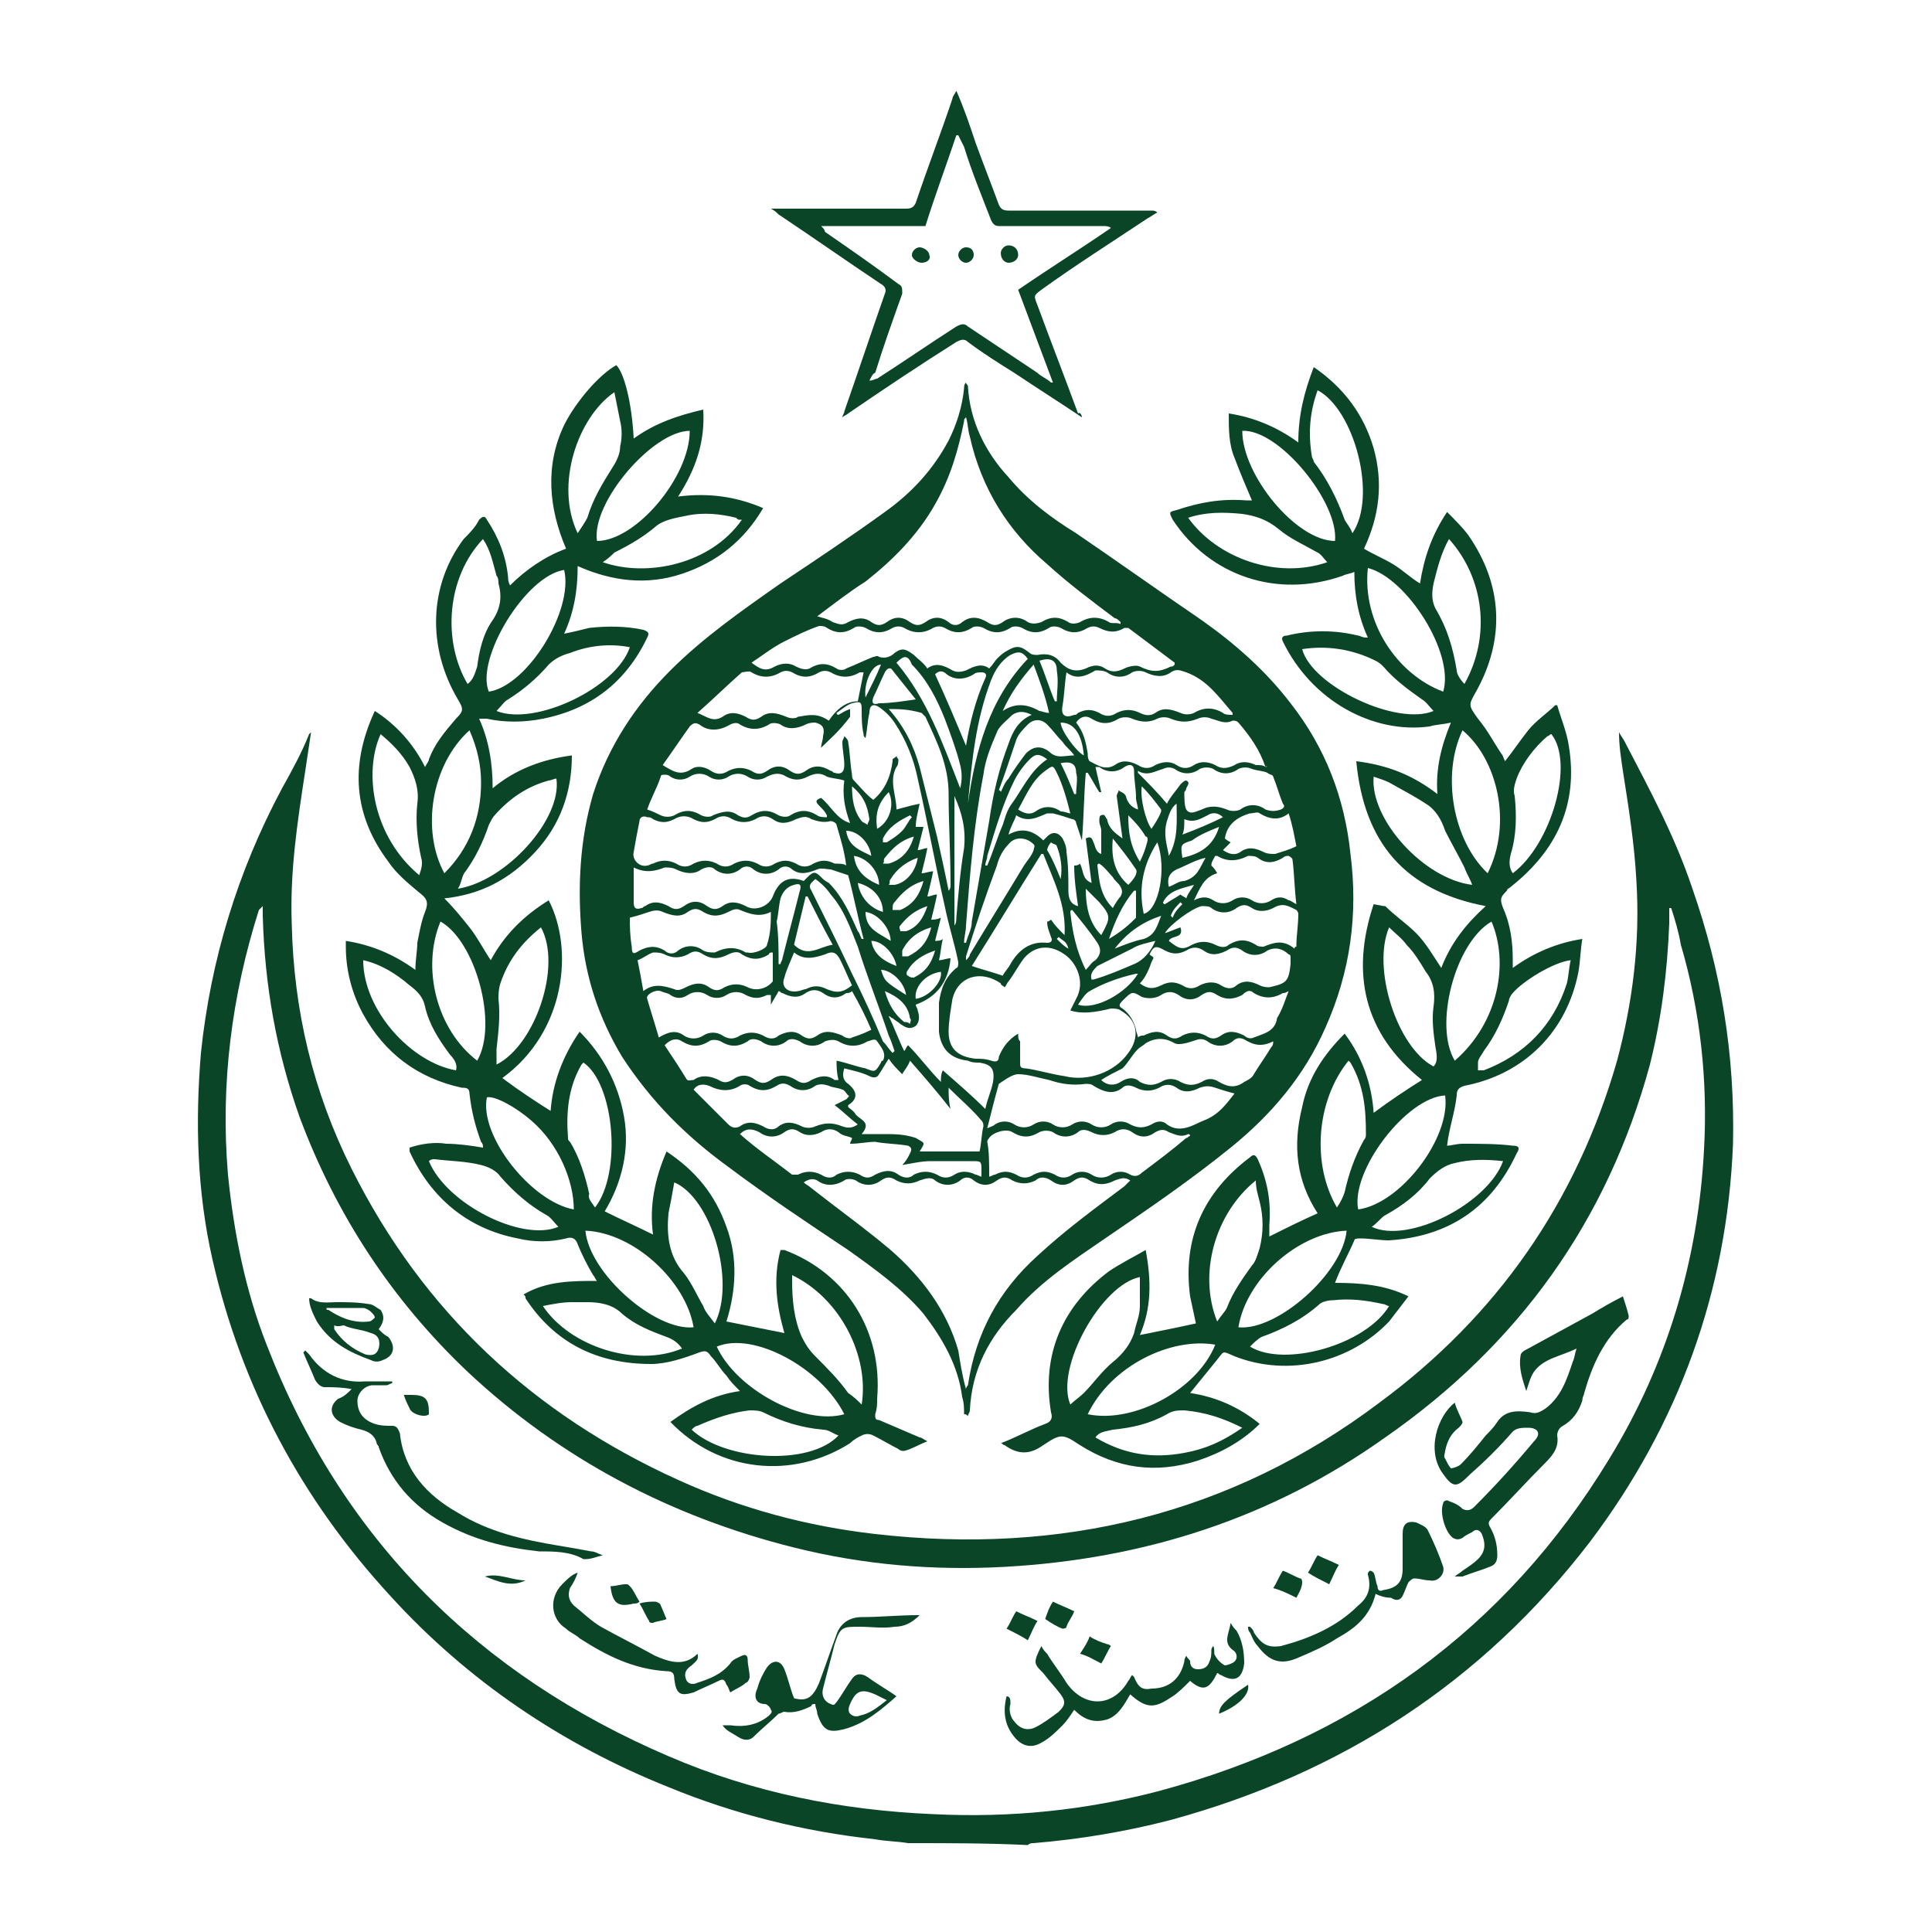 <?xml version="1.0" encoding="utf-8"?>
<!-- Generator: Adobe Illustrator 27.6.1, SVG Export Plug-In . SVG Version: 6.00 Build 0)  -->
<svg version="1.1" id="Layer_1" xmlns="http://www.w3.org/2000/svg" xmlns:xlink="http://www.w3.org/1999/xlink" x="0px" y="0px"
	 viewBox="0 0 100 100" style="enable-background:new 0 0 100 100;" xml:space="preserve">
<style type="text/css">
	.st0{fill:#0A4528;}
</style>
<g>
	<path class="st0" d="M47,95.4c-0.6-0.1-1.2-0.1-1.7-0.2c-3.7-0.4-7.3-1.3-10.7-2.7c-5.5-2.2-10.4-5.5-14.4-9.9
		c-4.6-5-7.7-10.8-9.2-17.4c-0.8-3.5-0.9-7.1-0.6-10.7c0.5-4.8,1.9-9.4,4.2-13.7c0.5-0.9,1-1.8,1.4-2.8c0,0,0.1-0.1,0.1-0.1
		c-0.1,0.7-0.2,1.3-0.3,2c-0.4,2.6-0.8,5.2-0.7,7.9c0.1,4.5,1.1,8.7,3.1,12.7c3.7,7.4,9.4,12.7,16.9,16.1c3.3,1.5,6.7,2.4,10.2,2.8
		c9.6,1.1,18.4-1,26.1-6.8c6.1-4.5,10.2-10.4,12.3-17.7c0.8-3,1.2-6.1,1-9.3c-0.1-1.9-0.4-3.8-0.7-5.7c-0.1-0.7-0.2-1.3-0.2-2
		c0.1,0.2,0.2,0.3,0.3,0.5c1.3,2.5,2.6,4.9,3.5,7.6c1.5,4.3,2.2,8.6,2.1,13.2c-0.3,7.6-2.8,14.5-7.4,20.6
		c-5.6,7.3-12.9,12-21.7,14.4c-2.3,0.6-4.7,1-7.1,1.2c-0.1,0-0.2,0-0.3,0.1C51.2,95.4,49.1,95.4,47,95.4z M86.5,47c0,0-0.1,0-0.1,0
		c0,0.3,0,0.5,0,0.8c-0.1,2.5-0.4,4.9-1,7.3c-2.2,8.1-6.8,14.5-13.7,19.3c-5.9,4.2-12.5,6.3-19.7,6.7c-3.7,0.2-7.3-0.1-10.9-1
		c-6.4-1.6-12.1-4.6-16.9-9.1c-3.9-3.7-6.8-8.1-8.7-13.2c-1.2-3.4-1.8-6.8-1.9-10.4c0-0.2,0-0.4,0-0.5c-0.1,0.1-0.1,0.1-0.2,0.2
		c-1.4,4.4-2,9-1.6,13.7c0.3,3,0.9,6,2,8.8c3.9,10.1,11,17.1,20.8,21.3c4.4,1.9,9,2.8,13.7,3c4,0.2,7.9-0.2,11.7-1.2
		c10-2.7,17.9-8.3,23.3-17.2c3-4.9,4.6-10.3,4.9-16c0.2-3.6-0.2-7.2-1.2-10.6C86.9,48.3,86.7,47.6,86.5,47z"/>
	<path class="st0" d="M49.9,73.2c0-0.3,0-0.6-0.1-0.9c-0.2-1.6-1-3-2-4.3c-1.1-1.3-2.5-2.3-3.9-3.3c-2.1-1.4-4.2-2.8-6.2-4.3
		c-2.2-1.6-4-3.4-5.5-5.7c-1.2-2-1.9-4.1-2.1-6.4c-0.2-2.4-0.1-4.8,0.6-7.2c0.8-2.5,2.2-4.6,4-6.4c1.7-1.7,3.7-3.1,5.7-4.5
		c1.8-1.2,3.6-2.4,5.4-3.7c1.4-1,2.5-2.2,3.3-3.7c0.4-0.8,0.7-1.7,0.8-2.7c0-0.1,0-0.2,0.1-0.3c0,0.1,0.1,0.1,0.1,0.2
		c0.1,1.8,0.9,3.4,2.1,4.7c1,1.2,2.2,2.1,3.5,2.9c2.2,1.5,4.3,3,6.5,4.5c1.7,1.2,3.3,2.6,4.6,4.3c1.8,2.3,2.8,4.9,3.1,7.8
		c0.4,3.1,0,6.1-1.3,9c-1.1,2.5-2.8,4.5-4.9,6.2c-2.1,1.7-4.3,3.2-6.5,4.7c-1.6,1.1-3.3,2.2-4.6,3.7c-1.4,1.4-2.3,3.1-2.4,5.2
		c0,0.1-0.1,0.2-0.1,0.3C50,73.2,50,73.2,49.9,73.2z M50,71.9c0-0.1,0.1-0.2,0.1-0.2c0.4-2.7,1.6-4.9,3.6-6.7
		c1.4-1.3,2.9-2.4,4.5-3.6c0.1-0.1,0.2-0.2,0.3-0.3c-0.3-0.2-0.5-0.1-0.8,0c-0.4,0.2-0.8,0.3-1.3,0c-0.3-0.2-0.5-0.2-0.8,0
		c-0.4,0.3-0.8,0.3-1.2,0c-0.3-0.2-0.6-0.2-0.8,0c-0.4,0.2-0.8,0.2-1.2,0c-0.3-0.2-0.5-0.2-0.8,0c-0.4,0.3-0.8,0.3-1.2,0
		c-0.2-0.2-0.5-0.2-0.7,0c-0.4,0.3-0.9,0.3-1.3,0c-0.2-0.2-0.5-0.1-0.8,0c-0.4,0.2-0.8,0.2-1.2,0c-0.3-0.2-0.5-0.2-0.8,0
		c-0.4,0.3-0.9,0.3-1.3,0c-0.2-0.1-0.5-0.1-0.6,0c-0.5,0.3-1,0.3-1.4,0c-0.2-0.1-0.4-0.1-0.7,0.1c0.1,0.1,0.3,0.2,0.4,0.3
		c1.4,1.1,2.8,2.1,4.1,3.2c1.6,1.4,2.9,3.1,3.5,5.2C49.7,70.5,49.8,71.2,50,71.9z M42.3,31.9c0.3,0.1,0.5,0.1,0.8,0.3
		c0.3,0.1,0.5,0.2,0.8,0c0.4-0.2,0.8-0.3,1.2,0c0.3,0.2,0.5,0.2,0.8,0c0.4-0.3,0.8-0.3,1.2,0c0.3,0.2,0.5,0.2,0.8,0
		c0.4-0.3,0.8-0.3,1.2,0c0.2,0.2,0.5,0.2,0.7,0c0.4-0.3,0.8-0.3,1.3,0c0.3,0.2,0.5,0.2,0.8,0c0.4-0.3,0.9-0.3,1.3,0
		c0.2,0.1,0.4,0.1,0.7,0c0.5-0.3,0.9-0.3,1.4,0c0.1,0.1,0.4,0.1,0.6,0c0.5-0.3,1-0.3,1.5,0c0.1,0.1,0.4,0,0.6,0.1c0,0,0-0.1,0-0.1
		c-0.1-0.1-0.2-0.2-0.3-0.2c-1.2-0.9-2.4-1.8-3.5-2.8c-2-1.7-3.4-3.9-4-6.6c-0.1-0.3-0.1-0.7-0.2-1c-0.1,0.1-0.1,0.1-0.1,0.2
		c-0.3,1.5-0.7,2.9-1.5,4.3c-0.9,1.6-2.2,2.9-3.6,4C44,30.6,43.1,31.3,42.3,31.9z M42.5,38.7c0-0.2,0.1-0.4,0.1-0.6
		c0.1-0.4,0-0.6-0.4-0.7c-0.1,0-0.3,0-0.5,0.1c-0.4,0.2-0.9,0.3-1.3,0c-0.2-0.1-0.5-0.1-0.6,0c-0.5,0.3-1,0.3-1.5,0
		c-0.1-0.1-0.3-0.1-0.5,0c-0.5,0.3-1.1,0.4-1.6,0c-0.2-0.1-0.3-0.1-0.5,0.1c-0.5,0.7-0.9,1.3-1.4,2c0.5,0.3,0.9,0.6,1.5,0.2
		c0.3-0.2,0.7-0.1,1,0.1c0.3,0.2,0.6,0.2,0.9,0c0.4-0.2,0.8-0.2,1.2,0c0.3,0.2,0.5,0.2,0.8,0c0.4-0.3,0.8-0.3,1.2,0
		c0.3,0.2,0.5,0.2,0.8,0c0.4-0.3,0.8-0.3,1.3,0c0.1,0,0.1,0.1,0.2,0.1c0.3,0.1,0.5,0,0.5-0.4c0-0.4-0.1-0.8-0.1-1.2
		c0-0.1,0.1-0.2,0.1-0.3c0.1,0.1,0.2,0.2,0.2,0.3c0.1,0.6,0.1,1.1,0.2,1.7c0,0.1,0,0.2,0.1,0.3c0.3,0.3,0.6,0.7,1,1
		c0.6-0.5,0.9-1.2,1-2c0,0,0-0.1,0-0.1c0.1-0.1,0.2-0.1,0.2-0.2c0,0.1,0.1,0.2,0.1,0.2c0,0.1,0,0.3-0.1,0.4c-0.4,0.7,0,1.5,0,2.2
		c0.4-0.1,0.7-0.2,1.2-0.3c-0.1,0.5-0.2,0.8-0.2,1.2c0.1,0,0.2,0,0.4,0c-0.1,0.4-0.2,0.8-0.3,1.2c0.2,0,0.3-0.1,0.5-0.1
		c-0.1,0.5-0.2,0.9-0.3,1.3c0.2,0,0.4-0.1,0.6-0.1c-0.1,0.5-0.2,0.9-0.3,1.3c0.2,0,0.3-0.1,0.5-0.1c-0.1,0.5-0.2,0.9-0.3,1.3
		c0.1,0,0.3,0,0.5-0.1c-0.1,0.4-0.2,0.8-0.3,1.2c0.1,0,0.3,0,0.4-0.1c-0.1,0.4-0.1,0.7-0.2,1.1c0.2,0,0.4-0.1,0.6-0.1
		c-0.1,1.2-0.7,2-1.8,2.4c0,0.1,0.1,0.2,0.1,0.3c0.1,0.3,0.1,0.6-0.1,0.8c-0.3,0.2-0.5,0.1-0.8-0.1c-0.1-0.1-0.3-0.2-0.4-0.3
		c-0.1,0-0.1-0.1-0.2-0.1c0,0,0,0,0,0c0.3,0.6,0.5,1.2,0.8,1.8c0.1-0.1,0.1-0.2,0.2-0.3c0.6,0.6,1.1,1.3,1.7,1.9
		c0-0.2,0-0.4,0.1-0.6c0.8,0.7,1.5,1.3,2.2,2c0.1-0.5,0.3-0.9,0.4-1.4c0.1-0.7-0.1-0.9-0.7-1c-0.2,0-0.4,0-0.6-0.1
		c-0.9-0.1-1.4-0.6-1.5-1.5c0-0.5,0-1,0-1.5c0.1-0.7,0.3-1.3,0.9-1.8c0.1,0,0.1-0.2,0.1-0.3c-0.2-1-0.5-1.9-0.7-2.9
		c-0.5-2.2-0.9-4.4-1.4-6.6c-0.2-1-0.6-2-1.2-2.9c-0.2-0.3-0.5-0.6-0.8-0.8c-0.3-0.2-0.5-0.1-0.5,0.3c-0.1,0.4-0.1,0.8-0.2,1.3
		c-0.1-0.1-0.1-0.1-0.1-0.2c-0.1-0.4-0.1-0.9-0.1-1.3c0-0.4-0.1-0.4-0.5-0.3c-0.3,0.1-0.5,0.3-0.8,0.5c0,0,0,0.1,0.1,0.1
		c0.2-0.1,0.3-0.2,0.6-0.3c0,0.2,0,0.4,0,0.4C43.4,37.9,42.9,38.3,42.5,38.7z M55.4,52.3c0.1-0.2,0.2-0.4,0.3-0.6
		c0.5-0.9,0-1.9-0.6-2.3c-0.7-0.5-1.5-0.5-2.1,0.2c-0.3,0.4-0.5,0.8-0.8,1.2c-0.1,0.1-0.1,0.2-0.2,0.3c-0.1-0.1-0.2-0.1-0.2-0.2
		c-1-0.7-2.2-0.4-2.5,0.8c-0.1,0.6-0.2,1.2-0.2,1.7c0,0.9,0.5,1.3,1.4,1.4c0.3,0,0.5,0,0.8,0.1c0.3,0.1,0.4,0,0.4-0.2
		c0.2-0.5,0.5-0.9,1-1.2c0,0.2,0,0.3,0.1,0.4c0,0.4,0,0.8,0,1.1c0,0.2,0,0.3,0.3,0.3c0.7,0.1,1.3,0.3,2,0.4c1.2,0.3,2.6-0.2,3.3-1.2
		c0.6-0.8,0.5-1.7-0.4-2.2c-0.1-0.1-0.4-0.1-0.5-0.1C56.7,52.4,56,52.5,55.4,52.3z M38.9,34.3c0.4,0.3,0.7,0.5,1.2,0.2
		c0.4-0.2,0.8-0.2,1.1,0c0.2,0.1,0.5,0.2,0.7,0.1c0.5-0.3,0.9-0.3,1.4,0c0.1,0.1,0.4,0.1,0.5,0c0.5-0.2,0.9-0.4,1.4-0.6
		c0.1,0,0.2-0.1,0.3,0c0.3,0.1,0.6,0,0.8-0.2c0.4-0.3,0.6-0.2,1,0.1c0.2,0.2,0.5,0.4,0.7,0.7c0.4-0.3,0.8-0.2,1.3,0.1
		c0.2,0.1,0.4,0.1,0.7,0c0.4-0.2,0.8-0.4,1.2-0.1c0.2-0.2,0.3-0.4,0.4-0.5c0.1-0.1,0.3-0.3,0.5-0.4c0.5-0.3,0.7-0.3,1.2,0.1
		c0.1,0.1,0.3,0.1,0.4,0.1c0.5-0.1,0.9,0,1.2,0.4c0.4,0.4,0.8,0.5,1.3,0.3c0.4-0.2,0.7-0.2,1,0c0.3,0.2,0.6,0.2,1,0
		c0.2-0.1,0.6-0.2,0.8-0.1c0.6,0.3,1,0.3,1.6,0c0.1,0,0.1,0,0.2-0.1c0,0,0-0.1,0-0.1c-0.8-0.6-1.6-1.2-2.4-1.8c-0.1,0-0.2,0-0.2,0
		c-0.5,0.3-0.9,0.2-1.3,0c-0.2-0.1-0.4-0.1-0.6,0c-0.5,0.3-0.9,0.3-1.4,0c-0.2-0.1-0.5-0.1-0.6,0c-0.5,0.3-0.9,0.3-1.4,0
		c-0.2-0.1-0.5-0.1-0.6,0c-0.5,0.3-0.9,0.3-1.4,0c-0.2-0.1-0.5-0.1-0.6,0c-0.5,0.3-0.9,0.3-1.4,0c-0.2-0.1-0.4-0.1-0.6,0
		c-0.5,0.3-1,0.3-1.5,0c-0.2-0.1-0.4-0.1-0.6,0c-0.5,0.3-0.9,0.3-1.4,0c-0.2-0.1-0.5-0.1-0.6,0c-0.5,0.3-0.9,0.3-1.4,0
		c-0.1-0.1-0.3-0.1-0.4-0.1c-0.6,0.2-1.2,0.5-1.8,0.8C40,33.5,39.5,33.9,38.9,34.3z M63.9,56.6c-0.4-0.1-0.7-0.2-1-0.3
		c-0.3-0.1-0.5-0.1-0.8,0c-0.4,0.2-0.8,0.3-1.2,0c-0.3-0.2-0.6-0.2-0.9,0c-0.4,0.2-0.8,0.2-1.2,0c-0.2-0.1-0.5-0.2-0.7,0
		c-0.5,0.4-1,0.2-1.5-0.1c-0.1-0.1-0.3-0.1-0.4-0.1c-0.7,0.1-1.3,0-1.9-0.2c-0.5-0.1-1.1-0.3-1.6-0.3c-0.3,0-0.7,0.3-1,0.5
		c-0.2,0.7-0.4,1.5-0.6,2.3c0.2-0.1,0.3-0.1,0.4-0.2c0.3-0.2,0.7-0.2,1,0c0.3,0.2,0.7,0.2,1,0c0.3-0.2,0.7-0.2,1,0
		c0.3,0.2,0.7,0.2,1,0c0.3-0.2,0.7-0.2,1,0c0.3,0.2,0.7,0.2,1,0c0.3-0.2,0.7-0.2,1,0c0.4,0.2,0.7,0.2,1.1,0c0.3-0.2,0.6-0.2,0.8,0
		c0.7,0.5,1.4,0,1.9-0.2C63.1,57.7,63.5,57.1,63.9,56.6z M43.8,44.8C43.9,44.7,43.9,44.7,43.8,44.8c-0.1-0.8-0.3-1.4-0.5-2.1
		c0-0.1-0.2-0.2-0.3-0.2c-0.4,0.1-0.7,0-1-0.1c-0.3-0.2-0.5-0.1-0.8,0c-0.4,0.2-0.8,0.3-1.2,0c-0.3-0.2-0.6-0.2-0.9,0
		c-0.4,0.2-0.8,0.2-1.2,0c-0.3-0.2-0.6-0.2-0.9,0c-0.4,0.2-0.7,0.2-1.1,0c-0.3-0.2-0.7-0.2-1,0c-0.4,0.2-0.7,0.2-1.1,0
		c-0.1-0.1-0.2-0.1-0.3-0.1c-0.2-0.1-0.4,0-0.4,0.2c-0.1,0.5-0.2,1-0.3,1.6c-0.1,0.4,0.3,0.8,0.7,0.7c0.1,0,0.2-0.1,0.3-0.1
		c0.4-0.2,0.8-0.2,1.2,0c0.3,0.2,0.6,0.2,0.9,0c0.4-0.2,0.8-0.2,1.2,0c0.3,0.2,0.6,0.2,0.9,0c0.4-0.2,0.8-0.2,1.2,0
		c0.3,0.2,0.6,0.2,0.9,0c0.4-0.2,0.7-0.2,1.1,0c0.3,0.2,0.6,0.2,0.9,0c0.4-0.2,0.7-0.2,1.1,0C43.4,44.7,43.7,44.7,43.8,44.8z
		 M34.1,53.7c0.5-0.3,0.9-0.4,1.3-0.1c0.3,0.2,0.7,0.2,1,0c0.3-0.2,0.7-0.2,1,0c0.3,0.2,0.6,0.2,0.9,0c0.4-0.2,0.8-0.2,1.2,0
		c0.3,0.2,0.6,0.2,0.8,0c0.4-0.2,0.8-0.3,1.2,0c0.3,0.2,0.5,0.2,0.8,0c0.4-0.3,0.8-0.2,1.3,0c0.1,0.1,0.4,0.2,0.5,0.1
		c0.3-0.1,0.6-0.2,1-0.4c-0.3-0.7-0.6-1.3-1-2c-0.1,0.1-0.2,0.1-0.3,0.1c-0.4,0.3-0.8,0.3-1.2,0c-0.3-0.2-0.6-0.2-0.9,0
		c-0.4,0.3-0.8,0.2-1.2,0c-0.1,0-0.1-0.1-0.2-0.1c-0.1,0.2-0.3,0.5-0.4,0.7c0,0,0,0,0,0c0-0.2,0-0.3,0-0.5c0,0-0.1,0-0.1,0
		c0,0-0.1,0-0.1,0c-0.4,0.2-0.7,0.2-1.1,0c-0.3-0.2-0.7-0.2-1,0c-0.3,0.2-0.7,0.2-1,0c-0.3-0.2-0.7-0.2-1,0c-0.3,0.2-0.6,0.2-0.9,0
		c-0.1-0.1-0.3-0.1-0.5-0.2c-0.3-0.1-0.8,0.2-0.7,0.4C33.7,52.4,33.9,53,34.1,53.7z M47.6,59.6c1,0,2,0,3.1,0
		c0.1-0.4,0.1-0.9,0.2-1.3c0-0.1,0-0.2-0.1-0.3c-0.5-0.6-1.1-1.1-1.7-1.7c0,0.4,0,0.7,0.1,1.1c-0.7-0.9-1.4-1.7-2.1-2.5
		c-0.1,0.3-0.3,0.5-0.4,0.7c-0.3-0.3-0.5-0.5-0.7-0.8c-0.2,0.3-0.3,0.5-0.5,0.8c-0.1,0.2-0.3,0.2-0.5,0.1c-0.4-0.2-0.9-0.3-1.3-0.4
		c-0.1,0.3-0.1,0.6,0.2,0.8c0.5,0.4,0.5,0.8,0,1.1c0,0,0,0,0,0.1c0.1,0.1,0.3,0.2,0.4,0.4c0.3,0.3,0.8,0.4,0.3,1c0.4,0,0.8,0,1.1,0
		c0.6,0,1.1,0,1.7,0.2C47.9,59.2,47.9,59.1,47.6,59.6z M51.2,60.9c0.1,0,0.2-0.1,0.3-0.1c0.4-0.2,0.7-0.2,1.1,0
		c0.3,0.2,0.6,0.2,0.9,0c0.4-0.2,0.7-0.2,1.1,0c0.3,0.2,0.6,0.2,0.9,0c0.3-0.2,0.7-0.2,1,0c0.3,0.2,0.7,0.2,1,0c0.3-0.2,0.7-0.2,1,0
		c0.2,0.1,0.4,0.1,0.6-0.1c0.8-0.6,1.6-1.2,2.3-1.8c0.1,0,0.1-0.1,0.2-0.1c0,0,0-0.1-0.1-0.1c-0.4,0.2-0.7,0-1-0.1
		c-0.3-0.2-0.5-0.1-0.7,0c-0.4,0.3-0.8,0.3-1.2,0c-0.3-0.2-0.6-0.2-0.9,0c-0.4,0.2-0.8,0.2-1.2,0c-0.2-0.1-0.5-0.2-0.7,0
		c-0.4,0.3-0.9,0.3-1.3,0c-0.2-0.1-0.5-0.1-0.7,0c-0.5,0.3-0.9,0.3-1.4,0c-0.3-0.2-1,0-1.2,0.3c0,0-0.1,0.1-0.1,0.2
		C51.2,59.6,51.2,60.2,51.2,60.9z M65.5,39.7C65.6,39.7,65.6,39.6,65.5,39.7c-0.3-0.9-0.8-1.6-1.4-2.3c-0.1-0.1-0.2-0.1-0.3-0.1
		c-0.4,0.2-0.7,0-1.1-0.1c-0.2-0.1-0.5-0.1-0.7,0c-0.5,0.2-0.9,0.2-1.4,0c-0.2-0.1-0.5-0.1-0.7,0c-0.4,0.2-0.8,0.2-1.3,0
		c-0.2-0.1-0.5-0.1-0.7,0c-0.5,0.3-0.9,0.3-1.4,0c-0.3-0.2-0.6-0.1-0.8,0.2c0.4,0.5,0.5,1,0.6,1.6c0,0.1,0,0.3,0.1,0.4
		c0.4,0.2,0.8,0.5,1.3,0.2c0.4-0.3,0.8-0.2,1.2,0c0.3,0.2,0.6,0.2,0.9,0c0.4-0.2,0.8-0.2,1.1,0c0.3,0.2,0.6,0.2,0.9,0
		c0.3-0.2,0.7-0.2,1.1,0c0.3,0.2,0.6,0.2,1,0c0.3-0.2,0.7-0.2,1.1,0C65.2,39.6,65.4,39.6,65.5,39.7z M43.7,40.4
		c-0.3-0.1-0.6-0.1-0.9-0.2c-0.3-0.2-0.6-0.2-1,0c-0.4,0.2-0.7,0.2-1.1,0c-0.3-0.2-0.6-0.2-1,0c-0.3,0.2-0.7,0.2-1,0
		c-0.3-0.2-0.7-0.2-1,0c-0.3,0.2-0.7,0.2-1,0c-0.3-0.2-0.7-0.2-1,0c-0.3,0.2-0.7,0.2-1,0c-0.1-0.1-0.2-0.1-0.3-0.1
		c-0.1,0-0.2,0-0.2,0.1c-0.2,0.6-0.5,1.1-0.7,1.7c0.3,0.1,0.5,0.2,0.7,0.3c0.2,0.1,0.5,0.1,0.7,0c0.5-0.3,0.9-0.3,1.4,0
		c0.2,0.1,0.5,0.1,0.6,0c0.5-0.2,0.9-0.3,1.3,0c0.2,0.1,0.4,0.2,0.7,0c0.5-0.3,0.9-0.3,1.4,0c0.2,0.1,0.5,0.1,0.6,0
		c0.5-0.3,0.9-0.3,1.4,0c0.1,0.1,0.4,0.1,0.5,0.1c0,0,0-0.1,0-0.1c-0.1-0.2-0.2-0.3-0.4-0.5c-0.2-0.2-0.2-0.3,0.1-0.4
		c0.5,0.4,0.8,1.1,1.5,1.3C43.7,41.8,43.6,41.1,43.7,40.4z M43.3,54.9c0.5,0.1,1,0.3,1.5,0.4c0.5,0.2,0.5,0.2,0.8-0.3
		c0,0,0-0.1,0.1-0.1c0.2-0.4-0.1-0.7-0.3-1c-0.1-0.2-0.4,0-0.5,0c-0.5,0.3-1,0.3-1.5,0c-0.2-0.1-0.4-0.1-0.7,0
		c-0.4,0.3-0.9,0.3-1.3,0c-0.2-0.1-0.5-0.2-0.7,0c-0.4,0.3-0.9,0.3-1.3,0c-0.2-0.1-0.5-0.2-0.7,0c-0.5,0.3-0.9,0.3-1.4,0
		c-0.2-0.1-0.5-0.1-0.6,0c-0.5,0.3-0.9,0.3-1.4,0c-0.3-0.2-0.6-0.1-0.9,0.2c0.4,0.6,0.8,1.2,1.1,1.7c0.1,0.2,0.2,0.1,0.4,0.1
		c0.4-0.3,0.9-0.2,1.3,0c0.3,0.2,0.5,0.1,0.7,0c0.4-0.3,0.8-0.3,1.2,0c0.3,0.2,0.5,0.2,0.8,0c0.4-0.3,0.8-0.3,1.3,0
		c0.3,0.2,0.5,0.2,0.8,0c0.4-0.2,0.8-0.3,1.2,0c0,0,0.1,0,0.2,0C43.3,55.5,43.3,55.2,43.3,54.9z M38.3,58.7
		C38.3,58.7,38.3,58.8,38.3,58.7c0.9,0.8,1.8,1.4,2.7,2.1c0.1,0,0.2,0,0.3,0c0.4-0.2,0.8-0.2,1.2,0c0.3,0.2,0.6,0.2,0.8,0
		c0.4-0.2,0.8-0.2,1.2,0c0.3,0.2,0.5,0.2,0.8,0c0.4-0.2,0.8-0.3,1.2,0c0.3,0.2,0.6,0.2,0.8,0c0.4-0.2,0.8-0.2,1.2,0
		c0.3,0.2,0.6,0.2,0.9,0c0.3-0.2,0.7-0.2,1.1,0c0.1,0,0.2,0.1,0.3,0.1c0-0.1,0-0.2,0-0.3c0-0.5,0-0.5-0.5-0.5c-0.7,0-1.4,0-2.1,0
		c-0.5,0-0.9,0.1-1.5,0.2c0.2-0.2,0.3-0.4,0.4-0.6c0.1-0.2,0.1-0.3-0.1-0.4c-0.6-0.1-1.2-0.1-1.7-0.2c-0.4,0-0.8,0.1-1.3,0.1
		c0-0.1,0.1-0.2,0.1-0.3c-0.2-0.1-0.5-0.1-0.7-0.3c-0.3-0.2-0.6-0.2-0.9,0c-0.4,0.2-0.8,0.2-1.1,0c-0.3-0.2-0.5-0.2-0.8,0
		c-0.4,0.3-0.9,0.3-1.3,0C38.9,58.4,38.6,58.4,38.3,58.7z M32.8,44.9c0,0.7,0,1.2,0,1.8c0,0.3,0.1,0.4,0.4,0.3
		c0.1,0,0.1-0.1,0.2-0.1c0.4-0.3,0.8-0.2,1.2,0c0.3,0.2,0.5,0.2,0.8,0c0.4-0.3,0.8-0.3,1.2,0c0.3,0.2,0.5,0.2,0.8,0
		c0.4-0.3,0.8-0.2,1.2,0c0.5,0.3,1.2,0,1.4-0.5c0.3-0.8,0.8-1.1,1.6-0.8c0.1-0.1,0.1-0.1,0.2-0.2c0.3-0.3,0.4-0.3,0.7,0
		c0.1,0.1,0.2,0.2,0.4,0.3c0.7,0.7,1.1,1.6,1.5,2.5c0.1,0.1,0.1,0.2,0.2,0.4c0,0,0.1,0,0.1,0c-0.3-1.1-0.5-2.2-0.8-3.3
		c-0.3-0.1-0.6-0.2-0.9-0.3c-0.2,0-0.5-0.1-0.7,0c-0.5,0.2-0.9,0.3-1.3,0c-0.2-0.2-0.5-0.2-0.7,0c-0.4,0.3-0.9,0.3-1.3,0
		c-0.2-0.2-0.5-0.2-0.7,0c-0.4,0.3-0.9,0.3-1.3,0c-0.2-0.2-0.5-0.1-0.7,0c-0.4,0.3-0.9,0.2-1.3,0c-0.2-0.1-0.4-0.1-0.6-0.1
		C33.9,45.1,33.4,45.2,32.8,44.9z M66.7,51.3c-0.2,0.1-0.2,0.1-0.3,0.1c-0.5,0.3-1,0.3-1.5,0c-0.2-0.2-0.4-0.1-0.6,0.1
		c-0.4,0.2-0.8,0.3-1.3,0c-0.3-0.2-0.5-0.2-0.8,0c-0.4,0.3-0.8,0.3-1.2,0c-0.3-0.2-0.6-0.2-0.9,0c-0.3,0.2-0.7,0.2-1,0.1
		c-0.5-0.3-0.5-0.3-1,0.2c-0.2,0.2-0.2,0.3,0,0.4c0.4,0.3,0.6,0.7,0.7,1.1c0,0.1,0.1,0.3,0.1,0.4c0.1-0.1,0.2-0.1,0.3-0.1
		c0.4-0.2,0.8-0.3,1.2,0c0.3,0.2,0.5,0.2,0.8,0c0.4-0.2,0.8-0.2,1.2,0c0.3,0.2,0.5,0.2,0.8,0c0.4-0.3,0.8-0.2,1.2,0
		c0.1,0.1,0.3,0.2,0.5,0.1c0.5-0.2,1.1-0.3,1.2-1C66.4,52.2,66.5,51.8,66.7,51.3z M42.9,37.3c0.4-0.6,0.9-1,1.5-1
		c0.1-0.5,0.2-1,0.3-1.5c-0.1,0-0.1,0-0.2,0c-0.5,0.3-1,0.3-1.5,0c-0.2-0.1-0.4-0.1-0.6,0c-0.5,0.3-0.9,0.3-1.4,0
		c-0.2-0.1-0.4-0.1-0.6,0c-0.5,0.3-1,0.3-1.5,0c-0.1-0.1-0.4,0-0.5,0c-0.8,0.7-1.5,1.4-2.3,2.1c0.5,0.2,0.8,0.5,1.3,0.2
		c0.4-0.3,0.8-0.2,1.2,0c0.3,0.2,0.5,0.2,0.8,0c0.4-0.3,0.8-0.2,1.3,0c0.2,0.1,0.5,0.1,0.6,0C41.9,37,42.3,36.9,42.9,37.3z
		 M55.2,34.8c-0.1,0.6-0.1,1.1-0.2,1.7c-0.1,0.5,0.1,0.7,0.6,0.5c0.1,0,0.1,0,0.2-0.1c0.4-0.2,0.7-0.2,1.1,0c0.3,0.2,0.6,0.2,0.9,0
		c0.4-0.2,0.8-0.2,1.2,0c0.2,0.1,0.5,0.2,0.8,0c0.4-0.3,0.8-0.2,1.3,0c0.2,0.1,0.5,0.1,0.7,0c0.5-0.3,1-0.3,1.5,0
		c0.1,0.1,0.3,0.1,0.5,0.1c0,0,0-0.1,0-0.1c-0.7-0.8-1.3-1.7-2.4-2.1c-0.3-0.1-0.5-0.2-0.8,0c-0.4,0.3-0.9,0.2-1.3,0
		c-0.2-0.1-0.5-0.1-0.7,0c-0.4,0.3-0.9,0.3-1.3,0c-0.2-0.1-0.4-0.1-0.6-0.1C56.2,35,55.7,35.2,55.2,34.8z M57,55.9
		c0.3,0.3,0.7,0.3,1,0.1c0.3-0.2,0.7-0.3,1,0c0.4,0.2,0.7,0.2,1.1,0c0.3-0.2,0.7-0.2,1,0c0.4,0.2,0.7,0.2,1.1,0
		c0.3-0.2,0.6-0.2,0.9,0c0.5,0.3,0.9,0.3,1.3,0c0.2-0.1,0.4-0.2,0.5-0.4c0.3-0.5,0.6-0.9,0.9-1.4c0.1-0.1,0.1-0.2,0.1-0.3
		c-0.6,0.3-1,0.2-1.5-0.1c-0.2-0.1-0.4-0.1-0.6,0.1c-0.4,0.3-0.9,0.3-1.3,0c-0.3-0.2-0.5-0.1-0.8,0c-0.3,0.1-0.7,0.2-0.9,0.1
		c-0.5-0.3-1-0.3-1.5,0c-0.1,0.1-0.3,0.2-0.4,0.3c-0.3,0.3-0.5,0.7-0.8,1C57.7,55.5,57.3,55.7,57,55.9z M44.4,58.2
		c-0.4-0.3-0.8-0.7-1.2-1c0.2-0.1,0.4-0.2,0.6-0.3c0.1-0.1,0.2-0.2,0.1-0.2c-0.1-0.1-0.2-0.3-0.3-0.3c-0.2-0.1-0.5-0.1-0.7-0.2
		c-0.3-0.1-0.5-0.1-0.7,0c-0.4,0.3-0.9,0.3-1.3,0c-0.2-0.1-0.4-0.2-0.7,0c-0.5,0.3-0.9,0.3-1.4,0c-0.1-0.1-0.4-0.1-0.5,0
		c-0.5,0.3-1,0.3-1.6,0c-0.3-0.1-0.6-0.1-0.8,0.2c0.6,0.6,1.2,1.2,1.8,1.8c0.2,0.2,0.4,0.2,0.6,0.1c0.4-0.3,0.8-0.2,1.2,0
		c0.3,0.2,0.6,0.2,0.8,0c0.4-0.3,0.8-0.2,1.2,0c0.2,0.1,0.5,0.1,0.7,0c0.5-0.2,0.9-0.2,1.4,0C43.9,58.4,44.1,58.4,44.4,58.2z
		 M39.9,47.2C39.9,47.2,39.9,47.1,39.9,47.2c-0.6,0.3-1.1,0.1-1.6-0.1c-0.2-0.1-0.4,0-0.6,0.1c-0.4,0.2-0.8,0.3-1.3,0
		c-0.3-0.2-0.5-0.2-0.8,0c-0.4,0.3-0.8,0.2-1.3,0c-0.2-0.1-0.4-0.1-0.7,0c-0.3,0.1-0.6,0.2-1,0.3c0,0.4,0,0.9,0.1,1.5
		c0,0.4,0.1,0.4,0.4,0.2c0.4-0.2,0.8-0.3,1.3,0c0.2,0.2,0.5,0.2,0.7,0c0.4-0.3,0.9-0.3,1.3,0c0.2,0.1,0.4,0.1,0.6,0.1
		c0.6-0.3,1.1-0.3,1.6,0c0,0,0,0,0.1,0c0.3,0.1,1-0.2,1-0.4C39.9,48.3,39.9,47.7,39.9,47.2z M58.1,43.4c-0.1-0.7-0.2-1.5-0.3-2.2
		c0-0.1,0.1-0.2,0.1-0.3c0.1,0.1,0.2,0.1,0.3,0.2c0.1,0.1,0.1,0.2,0.1,0.2c0.1,0.3,0.3,0.5,0.6,0.6c0-0.2-0.1-0.4-0.1-0.6
		c0-0.5-0.1-0.9-0.1-1.4c0-0.3-0.2-0.4-0.5-0.2c-0.4,0.3-0.9,0.3-1.3,0c0,0-0.1,0-0.2,0c0.1,0.4,0.2,0.9,0.3,1.3c0,0,0,0-0.1,0
		c-0.2-0.3-0.4-0.7-0.6-1c0,0-0.1,0-0.1,0c-0.1,1.2-0.1,2.3-0.2,3.5c-0.1-0.3-0.2-0.6-0.3-0.9c0-0.1-0.1-0.2-0.2-0.2
		c-0.3-0.1-0.6-0.2-1-0.3c-0.1,0-0.2,0-0.3,0c-0.5,0.2-1,0.5-1.6,0.1c-0.1,0.3-0.3,0.6-0.4,1c0.7-0.4,1.3-0.2,1.8,0.3
		c0.1-0.1,0.1-0.1,0.2-0.2c0.3-0.3,0.6-0.2,0.8,0.1c0.1,0.2,0.2,0.4,0.2,0.7c0.1,0.7,0.1,1.3,0.1,2c0,0.4,0.1,0.7,0.5,0.8
		c-0.1-0.7-0.2-1.4-0.2-2.1c0.1,0,0.2,0,0.3-0.1c0.2,0.4,0.1,0.8,0.6,1c-0.1-0.8-0.2-1.5-0.3-2.3c0.2-0.1,0.3-0.1,0.4,0.2
		c0.1,0.2,0.1,0.5,0.4,0.6c0-0.4,0-0.8,0-1.2c0-0.2-0.1-0.3-0.1-0.5c0-0.1,0-0.3,0.1-0.3c0.2-0.1,0.2,0.1,0.3,0.2
		C57.4,42.9,57.7,43.1,58.1,43.4z M59,50.9c0.4,0.3,0.7,0.3,1.1,0.1c0.4-0.2,0.7-0.2,1.1,0c0.3,0.2,0.6,0.2,0.9,0
		c0.4-0.2,0.8-0.2,1.1,0c0.3,0.2,0.6,0.2,0.8,0c0.4-0.3,0.8-0.2,1.2,0c0.2,0.1,0.4,0.1,0.5,0.1c0.9-0.2,1-0.3,1.1-1.2
		c0-0.1,0-0.2,0-0.3c0-0.1,0-0.2-0.1-0.2c-0.3-0.3-0.7-0.4-1.1-0.2c-0.4,0.3-0.9,0.3-1.3,0c-0.3-0.2-0.5-0.2-0.8,0
		c-0.4,0.2-0.8,0.3-1.2,0c-0.3-0.2-0.6-0.2-0.9,0c-0.4,0.2-0.7,0.2-1.1,0c-0.5-0.3-0.6-0.2-0.8,0.2c0.1,0.1,0.2,0.1,0.2,0.2
		c0,0-0.1,0.2-0.1,0.2C59.5,50.1,59.3,50.6,59,50.9z M54,44.2c0,0-0.1,0-0.1,0c-1.2,1.9-2.4,3.9-3.6,5.8c0.6,0.2,1,0.3,1.6,0.5
		c0.1-0.2,0.3-0.4,0.4-0.6c0.4-0.7,1-1.2,1.9-1.1c0.2,0,0.3-0.1,0.2-0.3c-0.1-0.3-0.2-0.5-0.2-0.8c0.1,0,0.2-0.1,0.2-0.1
		c0.2,0.3,0.4,0.5,0.7,0.8C55.2,46.8,54.5,45.5,54,44.2z M67,49.1c0,0,0-0.1,0.1-0.1c0-0.6,0.1-1.1,0.1-1.7c0,0,0-0.1-0.1-0.2
		c-0.4-0.2-0.7-0.4-1.2-0.1c-0.4,0.2-0.8,0.2-1.1,0c-0.3-0.2-0.5-0.2-0.8,0c-0.4,0.3-0.9,0.3-1.3,0c-0.1-0.1-0.3-0.1-0.5-0.1
		c-0.5,0.1-1.7,1-1.9,1.4c0.3-0.1,0.5-0.2,0.8-0.3c0.2,0.6-0.5,0.4-0.6,0.7c0.5,0.4,0.7,0.5,1.2,0.2c0.4-0.2,0.8-0.2,1.2,0
		c0.2,0.1,0.5,0.2,0.7,0c0.5-0.3,0.9-0.3,1.4,0c0.1,0.1,0.3,0.1,0.4,0.1C65.9,48.8,66.4,48.6,67,49.1z M60.4,41.6
		c0.2-0.4,0.5-0.7,0.7-1c0.1-0.1,0.2-0.2,0.3-0.2c0.2,0.1,0.1,0.2,0,0.4c0,0.1-0.1,0.2-0.1,0.2c0,0.3,0,0.7,0.1,0.9
		c0.2,0.3,0.5,0.1,0.8,0c0.4-0.2,0.8-0.2,1.3,0c0.2,0.1,0.5,0.1,0.7,0c0.4-0.3,0.9-0.3,1.3,0c0.3,0.1,0.5,0.1,0.8,0
		c0.2-0.1,0.2-0.2,0.1-0.3c-0.2-0.5-0.3-0.9-0.5-1.4c0-0.1-0.2-0.1-0.3-0.2c-0.2-0.1-0.5-0.1-0.8-0.2c-0.2-0.1-0.5-0.1-0.7,0
		c-0.4,0.3-0.9,0.3-1.3,0c-0.2-0.1-0.5-0.1-0.7,0c-0.4,0.3-0.9,0.3-1.3,0c-0.2-0.1-0.4-0.1-0.6,0c-0.4,0.1-0.8,0.4-1.3,0.1
		c0,0,0,0.1,0,0.1C59.4,40.5,59.9,41,60.4,41.6z M33,49.7c0.1,0.5,0.2,1,0.3,1.6c0.5-0.4,1-0.3,1.6-0.1c0.2,0.1,0.4,0,0.6-0.1
		c0.4-0.2,0.8-0.3,1.2,0c0.3,0.2,0.5,0.2,0.8,0c0.4-0.2,0.8-0.2,1.2,0c0.4,0.2,0.9,0.1,1.2-0.2c0,0,0.1-0.1,0.1-0.1c0-0.5,0-1,0-1.5
		c-0.1,0-0.2,0-0.2,0.1c-0.5,0.3-0.9,0.3-1.4,0c-0.2-0.2-0.5-0.1-0.7,0c-0.4,0.2-0.8,0.3-1.3,0c-0.3-0.2-0.5-0.2-0.8,0
		c-0.4,0.2-0.8,0.2-1.2,0c-0.2-0.1-0.4-0.1-0.6-0.1C33.5,49.4,33.3,49.6,33,49.7z M61.8,46.6c0.4-0.2,0.7-0.2,1,0
		c0.3,0.2,0.7,0.2,1,0c0.3-0.2,0.7-0.2,1,0c0.3,0.2,0.7,0.2,1,0c0.3-0.2,0.6-0.2,0.9,0c0.1,0,0.2,0.1,0.4,0.2
		c-0.1-0.8-0.1-1.5-0.2-2.3c0-0.1-0.2-0.2-0.2-0.2c-0.1,0-0.2,0-0.3,0.1c-0.5,0.3-0.9,0.3-1.3,0c-0.1-0.1-0.4-0.1-0.5-0.1
		c-0.6,0.3-1.1,0.3-1.6,0c0,0,0,0-0.1,0c-0.1,0.2-0.2,0.3-0.2,0.5c0.1,0.1,0.2,0.2,0.3,0.4C62.3,45.4,62.1,46,61.8,46.6z M46,36.7
		c0.8,0.9,1.3,1.9,1.6,3c0.3,1.2,0.6,2.4,0.9,3.6c0.2,0.9,0.4,1.8,0.6,2.8c0.1-0.1,0.1-0.2,0.1-0.3c0-1.6-0.1-3.2-0.1-4.7
		c0-1.5-0.6-2.7-1.2-4c-0.1-0.1-0.2-0.2-0.2-0.2C47,36.7,46.5,36.7,46,36.7z M53.4,37c-0.4-0.2-0.7-0.2-1,0
		c-0.3,0.3-0.7,0.6-0.8,0.9c-0.3,0.7-0.6,1.4-0.7,2.2c-0.5,2.6-0.7,5.2-0.9,7.8c0,0.3-0.1,0.6-0.1,0.9c0,0,0.1,0,0.1,0
		c0.1-0.4,0.3-0.7,0.3-1.1c0.3-1.7,0.6-3.5,0.9-5.2c0.2-1.4,0.5-2.7,1-4C52.4,37.9,52.7,37.3,53.4,37z M63.3,44
		c0.3,0.2,0.6,0.3,0.9,0.1c0.4-0.3,0.8-0.2,1.2,0c0.2,0.1,0.4,0.1,0.6,0.1c0.3-0.1,0.7-0.2,1.1-0.4c-0.1-0.5-0.2-1.1-0.4-1.7
		c-0.5,0.4-1,0.3-1.5,0c-0.1-0.1-0.3,0-0.5,0c-0.7,0.2-1.2,0.6-1.3,1.3c0.1,0.1,0.3,0.2,0.3,0.2C63.5,43.8,63.4,43.9,63.3,44z
		 M46.2,54.5c0,0,0.1-0.1,0.1-0.1c-0.1-0.3-0.2-0.6-0.3-0.8c-0.5-1.5-1.1-3-1.6-4.6C44,48,43.7,47.1,43,46.3
		c-0.2-0.3-0.5-0.6-0.8-0.8c-0.2,0.2-0.4,0.3-0.2,0.6c0.7,1.4,1.4,2.8,2.1,4.3c0.6,1.2,1.1,2.3,1.6,3.5C45.9,54.1,46,54.3,46.2,54.5
		z M50,49.7C50,49.8,50,49.8,50,49.7c0.1-0.1,0.2-0.2,0.2-0.3c0.9-1.5,1.9-3.1,2.8-4.6c0.2-0.3,0.4-0.5,0.5-0.8c0-0.1,0.1-0.2,0-0.3
		c-0.4-0.4-1-0.4-1.3,0c-0.3,0.3-0.5,0.7-0.6,1.1c-0.6,1.6-1.1,3.1-1.6,4.7C50,49.6,50,49.7,50,49.7z M41.1,49.3
		C41,49.4,41,49.4,41.1,49.3c-0.2,0.5-0.4,0.9-0.5,1.3c-0.2,0.5,0.2,0.8,0.7,0.7c0.1,0,0.3-0.1,0.4-0.1c0.4-0.2,0.7-0.2,1.1,0
		c0.5,0.2,0.8,0.2,1.3-0.2c-0.2-0.4-0.4-0.9-0.6-1.3c-0.2-0.4-0.4-0.5-0.8-0.3C42.1,49.6,41.6,49.7,41.1,49.3z M48.4,34.9
		c0.6,1.3,1.1,2.5,1.6,3.7c0,0,0,0,0,0c0.2-1.2,0.5-2.4,1-3.5c0.1-0.2,0-0.3-0.2-0.3c-0.1,0-0.3,0-0.4,0.1c-0.5,0.3-1,0.3-1.4,0
		C48.8,34.7,48.6,34.7,48.4,34.9z M46.4,34.3c1.6,1.9,2.4,4.2,3.3,6.5c0.1-0.4,0.1-0.8,0-1.2c-0.2-0.8-0.5-1.6-0.8-2.4
		c-0.4-1-0.9-2-1.7-2.8C47,33.9,46.8,33.9,46.4,34.3z M50.1,41.6c0.4-2.8,1.1-5.4,3.1-7.5c-0.3-0.4-0.5-0.4-0.9-0.2
		c-0.5,0.3-0.8,0.8-1,1.3C50.5,37.3,50.3,39.4,50.1,41.6z M51.7,40.9c0,0,0.1,0,0.1,0.1c0.1-0.2,0.2-0.5,0.4-0.7
		c0.3-0.5,0.6-0.9,0.9-1.3c0.4-0.4,0.8-0.4,1.2-0.1c0.4,0.4,0.8,0.2,1.3,0.2c-0.2-0.3-0.4-0.4-0.6-0.7c-0.3-0.3-0.5-0.6-0.8-0.9
		c-0.3-0.3-0.7-0.3-1,0c-0.2,0.2-0.5,0.5-0.6,0.8C52.3,39.2,52,40.1,51.7,40.9z M55.4,42.1C55.4,42.1,55.5,42,55.4,42.1
		c-0.2-0.8-0.4-1.5-0.7-2.1c-0.2-0.4-0.2-0.4-0.6-0.1c-0.7,0.5-1,1.3-1.4,2c0.3,0.2,0.6,0.3,0.9,0.1c0.4-0.3,0.9-0.3,1.3,0
		C55.1,42,55.3,42.1,55.4,42.1z M41.8,46.4c0,0-0.1,0-0.1,0c-0.2,0.8-0.4,1.7-0.6,2.5c0.7,0.7,1.3,0.1,2,0
		C42.6,48,42.2,47.2,41.8,46.4z M54.3,36.9C54.3,36.9,54.4,36.9,54.3,36.9c-0.2-0.9-0.5-1.7-0.8-2.5c-0.7,0.8-1.2,1.5-1.6,2.4
		c0.6-0.4,1.2-0.4,1.9,0C53.9,36.8,54.1,36.9,54.3,36.9z M59.2,47.3c0.8-0.2,1.2-2.4,0.7-3.7C59.2,44.7,58.9,45.9,59.2,47.3z
		 M54.2,39.3c-0.4-0.3-0.6-0.3-0.9,0c-0.3,0.3-0.6,0.7-0.8,1.1c-0.6,1.2-1,2.6-1.4,3.9c0,0.2-0.1,0.3-0.1,0.5c0,0,0.1,0,0.1,0
		c0.3-0.7,0.5-1.4,0.8-2.1c0.1-0.3,0.2-0.7,0.4-1C52.9,40.9,53.3,39.9,54.2,39.3z M40.3,49.9c0,0,0.1,0,0.1,0c0-0.1,0.1-0.2,0.1-0.3
		c0.3-1.2,0.6-2.3,0.9-3.5c0.1-0.3,0-0.4-0.3-0.3c-0.4,0.1-0.6,0.4-0.7,0.7c-0.1,0.4-0.1,0.8-0.2,1.2C40.3,48.4,40.3,49.2,40.3,49.9
		z M56.5,50.7c0.1,0,0.1,0,0.1,0c0.7-0.2,1.4-0.5,2.1-0.8c0.5-0.2,0.9-0.7,1.1-1.2c-0.4,0.1-0.9,0.2-1.2,0.4
		c-0.6,0.3-1.2,0.6-1.8,0.9C56.6,50.2,56.4,50.4,56.5,50.7z M47.4,36.2c-0.4-0.5-0.8-1-1.2-1.5c-0.1-0.2-0.3-0.1-0.4,0.1
		c-0.2,0.4-0.4,0.9-0.6,1.3c-0.1,0.3,0,0.4,0.3,0.3C46.1,36.4,46.7,36.3,47.4,36.2z M55.5,47.1c0,0-0.1,0-0.1,0.1c0.1,1,0.3,2,0.8,3
		c0.2-0.2,0.3-0.4,0.5-0.5c0.3-0.3,0.3-0.6,0.1-0.9C56.4,48.2,55.9,47.6,55.5,47.1z M55.8,52c0.9,0.3,2.5-0.6,3.1-1.6
		c0,0-0.1,0-0.1,0c-0.9,0.2-1.7,0.5-2.4,0.9C56.2,51.4,56,51.7,55.8,52z M49.4,47.9C49.4,47.9,49.4,47.9,49.4,47.9
		c0.1-0.1,0.1-0.3,0.1-0.4c0.1-1.2,0.2-2.4,0.4-3.6c0.1-1-0.1-1.8-0.5-2.7C49.4,43.5,49.4,45.7,49.4,47.9z M57.6,43.4
		C57.5,43.4,57.5,43.4,57.6,43.4c-0.1,1,0.1,1.8,0.8,2.4c0.3-0.3,0.5-0.6,0.4-0.8C58.4,44.4,58,43.9,57.6,43.4z M57.4,48.6
		C57.4,48.6,57.5,48.6,57.4,48.6c0.5-0.3,0.9-0.6,1.3-1c0,0,0.1-0.1,0.1-0.1c0-0.5,0-0.9,0-1.4c0,0-0.1,0-0.1,0
		C58.1,46.8,57.7,47.7,57.4,48.6z M57.6,47c0.1-0.2,0.3-0.5,0.4-0.6c0.1-0.2,0.1-0.3,0-0.5c-0.1-0.2-0.3-0.3-0.4-0.5
		c-0.2-0.2-0.4-0.5-0.7-0.7c0,0-0.1,0-0.1,0.1C56.9,45.5,56.9,46.3,57.6,47z M57,48.4c0.5-0.9,0.5-1-0.1-1.7
		c-0.2-0.2-0.3-0.3-0.5-0.5c-0.1-0.1-0.1-0.1-0.2-0.2C56.2,47,56.4,47.8,57,48.4z M61.2,44.4c0.9-0.2,1.6-0.6,1.9-1.6
		c-0.5,0.2-1,0.4-1.4,0.7C61.1,43.7,61.1,43.7,61.2,44.4z M57.7,49.1c0.5-0.2,1-0.4,1.5-0.5c0.6-0.2,0.7-0.7,0.9-1.2
		C59.2,47.7,58.4,48.2,57.7,49.1z M58.4,42.2C58.3,42.2,58.3,42.2,58.4,42.2c0,0.9,0.1,1.6,0.6,2.4c0.2-0.4,0.3-0.7,0.4-1.1
		c0-0.1,0-0.2-0.1-0.2C59,42.8,58.7,42.5,58.4,42.2z M60.5,44.3c0.5-0.9,0.4-1.8,0.4-2.7c-0.3,0.2-0.4,0.6-0.5,0.9
		C60.2,43.2,60.4,43.7,60.5,44.3z M62.4,44.4C62.4,44.4,62.4,44.3,62.4,44.4c-0.5,0.1-1,0.4-1.5,0.6c-0.4,0.2-0.5,0.5-0.4,0.9
		c0.3-0.1,0.5-0.3,0.8-0.3C62,45.4,62.1,44.9,62.4,44.4z M59.6,42.9c0.2-0.3,0.4-0.6,0.5-0.9c0,0,0-0.1,0-0.1
		c-0.3-0.4-0.6-0.8-1-1.2C59,41.3,59.3,42.5,59.6,42.9z M53.8,34.2c0.3,0.7,0.5,1.4,0.8,2.1c0,0,0.1,0,0.1,0c0-0.5,0.1-1,0-1.6
		C54.7,34.2,54.4,34,53.8,34.2z M47.3,43.3c-0.7,0.2-1.1,0.6-1.5,1.1c-0.1,0.1,0,0.2-0.1,0.3c0.1,0,0.2,0,0.3,0
		C46.7,44.5,47.1,44,47.3,43.3z M47.8,45.6c-0.7,0.2-1.1,0.6-1.5,1.1c-0.1,0.1-0.1,0.2-0.1,0.4c0.1,0,0.3,0,0.4,0
		C47.3,46.8,47.6,46.3,47.8,45.6z M45.8,51.3c0.2,0.7,0.5,1.2,1,1.6c0.1,0,0.2,0,0.3,0.1c0-0.1,0.1-0.2,0-0.3
		C47,52,46.5,51.6,45.8,51.3z M44.1,40.7c0,0.7,0.1,1.3,0.5,1.8c0.1,0.1,0.2,0.1,0.3,0.2c0-0.1,0.1-0.2,0.1-0.3
		C44.9,41.7,44.7,41.2,44.1,40.7z M47.5,44.4c-0.6,0.2-1.1,0.6-1.4,1.1c-0.1,0.1,0,0.2-0.1,0.3c0.1,0,0.2,0,0.3,0
		C46.9,45.7,47.4,45.1,47.5,44.4z M48.2,48c-0.7,0.2-1.2,0.6-1.5,1.2c0,0.1,0,0.2,0,0.3c0.1,0,0.2,0,0.3,0
		C47.6,49.2,48,48.8,48.2,48z M48,46.9c-0.6,0.2-1,0.5-1.4,1c-0.1,0.1,0,0.2,0,0.3c0.1,0,0.2,0,0.3,0C47.5,48,47.8,47.5,48,46.9z
		 M47.4,51.7c0.7-0.1,1.4-0.9,1.3-1.4C47.9,50.4,47.3,51.1,47.4,51.7z M63.3,42.3c-0.2-0.2-0.5-0.3-0.8-0.1
		c-0.4,0.2-0.7,0.4-1.2,0.2c0,0.3,0,0.6-0.1,0.8C62,42.9,62.7,42.6,63.3,42.3z M48.4,49.2c-0.6,0.2-1.1,0.5-1.4,1
		c-0.1,0.1-0.1,0.3,0,0.3c0.1,0.1,0.2,0.1,0.3,0.1C47.9,50.3,48.2,49.9,48.4,49.2z M47.2,42.3c0,0-0.1-0.1-0.1-0.1
		c-0.6,0.3-1.1,0.6-1.4,1.2c0,0.1,0,0.2,0,0.2c0.1,0,0.2,0,0.2,0c0.3-0.2,0.5-0.3,0.8-0.6C46.9,42.8,47,42.5,47.2,42.3z M44.4,45.7
		c0.1,0.7,0.6,1.3,1.3,1.5C45.7,46.5,45.2,45.9,44.4,45.7z M45.5,45.8c0-0.7-0.6-1.4-1.3-1.5C44.3,45.1,44.8,45.5,45.5,45.8z
		 M45.4,42.9c0.7-0.4,0.9-1.3,0.6-1.9C45.4,41.6,45.3,42.2,45.4,42.9z M44.8,47.2c0,0.9,0.7,1.1,1.3,1.5
		C46.1,48.1,45.5,47.3,44.8,47.2z M46.4,50c-0.1-0.6-0.7-1.3-1.3-1.3C45.2,49.3,45.6,49.7,46.4,50z M54.9,37.4
		c0,0.4,0.8,1.5,1.2,1.7C56,38,55.6,37.4,54.9,37.4z M55.6,41.1c0,0,0.1,0,0.1,0c0-0.4,0.1-0.8,0-1.1c0-0.5-0.3-0.6-0.8-0.5
		C55.2,40.1,55.4,40.6,55.6,41.1z M45.1,44.3c-0.1-0.7-0.7-1.3-1.3-1.3C43.9,43.8,44.5,44,45.1,44.3z M46.9,51.5
		c-0.1-0.7-0.8-1.3-1.3-1.3C45.8,50.8,45.8,50.8,46.9,51.5z M54.9,45.5c0.1-0.6,0-1.2-0.2-1.7c0-0.1-0.2-0.1-0.3-0.2
		c-0.1,0.1-0.2,0.3-0.2,0.4C54.5,44.5,54.7,45,54.9,45.5z M60.2,46.7c0,0,0,0.1,0.1,0.1c0.3-0.2,0.5-0.3,0.8-0.5
		c0.1,0.1,0.2,0.1,0.3,0.2c0.1-0.3,0.3-0.5,0.4-0.7C61.1,46,60.5,46.1,60.2,46.7z M45.6,34.4c-0.5,0-0.9,1-0.8,1.7
		C45.1,35.5,45.4,34.9,45.6,34.4z M55.3,49.1c-0.1-0.4-0.3-0.4-0.5-0.6c0,0-0.1,0.1-0.1,0.1C54.9,48.8,55.1,49,55.3,49.1z
		 M61.2,46.8c0,0-0.1-0.1-0.1-0.1c-0.2,0.2-0.4,0.4-0.5,0.7c0,0,0.1,0.1,0.1,0.1C60.8,47.2,61,47,61.2,46.8z"/>
	<path class="st0" d="M71.7,46.9c0.5,0.5,1.1,0.9,1.6,1.4c0.5,0.5,0.9,1.2,1.3,1.8c0.5-1.3,1.3-2.3,2.3-3.2
		c-4.2-0.8-6.3-3.3-6.7-7.5c1.6,0.2,2.9,0.7,4.2,1.7c-0.1-1.3,0.2-2.5,0.7-3.7c-0.4,0.1-0.8,0.1-1.1,0.2c-2.9,0.4-6.1-1.3-7.6-4.4
		c-0.1-0.2,0-0.3,0.2-0.3c1.2-0.3,2.5-0.3,3.7,0c0.1,0,0.2,0.1,0.4,0.1c0,0,0,0,0.1,0c-0.5-1.1-0.7-2.2-0.7-3.4
		c-0.2,0.1-0.4,0.1-0.6,0.2c-3.4,1.2-6.9,0-8.8-2.9c-0.2-0.4-0.2-0.4,0.2-0.5c1.2-0.4,2.3-0.6,3.6-0.5c0.1,0,0.2,0,0.3,0
		c-0.3-0.7-0.6-1.4-0.9-2.2c-0.3-0.7-0.3-1.5-0.3-2.3c1.3,0.2,2.5,0.7,3.6,1.5c0-1.4,0.3-2.6,0.8-3.9c1.6,1.1,2.6,2.5,3.1,4.2
		c0.5,1.8,0.3,3.5-0.5,5.2c0.5,0.3,1,0.5,1.5,0.8c0.5,0.3,0.9,0.7,1.4,1c0.2-1.3,0.6-2.5,1.4-3.7c0.4,0.4,0.8,0.8,1.1,1.2
		c1.8,2.6,1.9,5.4,0.4,8.1c-0.4,0.7-0.4,0.7,0.1,1.4c0.5,0.6,0.8,1.2,1.2,1.8c0.1,0.1,0.1,0.2,0.2,0.4c0.4-0.5,0.8-1.1,1.2-1.6
		c0.4-0.5,1-0.9,1.4-1.3c0,0,0.1,0,0.1,0c0.2,0.7,0.5,1.4,0.6,2.1c0.5,3-0.6,5.4-3,7.3c-0.1,0.1-0.2,0.1-0.2,0.2
		c-0.3,0.3-0.4,0.4-0.2,0.9c0.4,0.9,0.5,1.8,0.5,2.7c0,0.1,0,0.2,0,0.4c1.1-0.8,2.3-1.3,3.6-1.5c-0.1,0.6-0.1,1.1-0.2,1.7
		c-0.6,3.1-2.8,5.3-5.9,5.9c-0.3,0.1-0.4,0.2-0.4,0.5c-0.1,0.9-0.4,1.7-0.5,2.6c0.2,0,0.5-0.1,0.8-0.1c0.9,0,1.8,0,2.6,0.1
		c0.3,0,0.4,0.1,0.2,0.4c-1.3,2.8-3.5,4.3-6.6,4.5c-0.5,0-1-0.1-1.5-0.1c-0.1,0-0.3,0-0.3,0.1c-0.3,0.7-0.7,1.4-1,2.2
		c1.3,0,2.6,0.1,3.8,0.7c-0.3,0.4-0.7,0.9-1,1.3c-2,2.1-5.2,2.9-8,1.8c-0.7-0.3-0.5-0.3-1,0.3c-0.4,0.5-0.9,1.1-1.3,1.6
		c1.3,0.2,2.5,0.7,3.6,1.6c-0.9,0.9-2,1.5-3.2,1.9c-2.2,0.7-4.2,0.4-6.1-0.8c-0.9-0.6-1-0.6-1.9,0c-0.7,0.5-1.3,0.5-2,0
		c-0.1,0-0.1-0.1-0.2-0.1c0.8-0.3,1.5-0.7,2.3-1c0.3-0.1,0.4-0.3,0.3-0.6c-0.5-3,0.6-5.5,3-7.3c0.6-0.4,1.2-0.7,1.9-1.1
		c0.3,1.6,0.3,3-0.3,4.4c1-0.2,2-0.4,2.9-0.6c-0.1-0.5-0.2-0.9-0.3-1.4c-0.4-3,0.7-5.4,3.1-7.2c0.2-0.2,0.3-0.1,0.4,0.1
		c0.5,1.1,0.7,2.2,0.6,3.4c0,0.2,0,0.4,0,0.6c0.8-0.4,1.6-0.8,2.5-1.2c-1.1-1.7-1.3-3.5-0.8-5.5c0.3-1.5,1.1-2.7,2.2-3.8
		c0.9,1.2,1.4,2.6,1.5,4.1c0.8-0.6,1.7-1.2,2.5-1.7c-3-2.4-3.7-5.5-2.5-9.1C71.6,46.9,71.6,46.9,71.7,46.9z M56.3,73.2
		c2.4,0.5,5.7-1.3,6.6-3.6C60.6,69.2,57.5,70.7,56.3,73.2z M74.7,35.8c0.6-2-1.9-5.9-3.9-6.4C70.5,32.2,72.3,34.9,74.7,35.8z
		 M77,45.2c1.3-2.6,0.5-5.9-1.3-7.4C74.6,40.1,75.2,43.5,77,45.2z M74.8,56.7c-2,0.1-4.9,3.9-4.5,5.9C72.5,62.3,75.1,58.9,74.8,56.7
		z M64.3,22.3c0,2.3,2.8,5.7,4.8,5.7C69.3,26,66.2,22.2,64.3,22.3z M69.7,63.7c-2.5,0.1-5.2,2.5-5.6,5
		C66.1,68.9,69.5,65.9,69.7,63.7z M77.2,47.7c-1.9,1.1-3,5.4-1.9,7.2C77.6,52.9,78.1,49.8,77.2,47.7z M61.5,26.8
		c1.5,2.1,4.6,3.2,7.2,2.3c-0.2-0.2-0.3-0.4-0.5-0.5c-0.7-0.4-1.4-0.7-2-1.2c-0.6-0.5-1.2-0.7-1.9-0.8
		C63.3,26.5,62.4,26.5,61.5,26.8z M59,66.1c-2,0.4-4.4,4.7-3.6,6.6c0.2-0.2,0.5-0.4,0.7-0.6c0.5-0.5,0.9-1.1,1.5-1.6
		c0.5-0.4,0.9-0.9,1.1-1.5c0.1-0.5,0.3-0.9,0.3-1.4C59,67.1,59,66.6,59,66.1z M74.2,36.8c-0.2-0.2-0.4-0.5-0.6-0.6
		c-0.7-0.5-1.4-1-2-1.7c-0.1-0.1-0.2-0.2-0.4-0.3c-1.2-0.6-2.5-0.8-3.8-0.6C67.9,35.5,72.3,37.6,74.2,36.8z M63,68.4
		c0.2-0.3,0.4-0.5,0.5-0.7c0.3-0.8,0.8-1.5,1.3-2.2c0.2-0.2,0.3-0.6,0.4-0.9c0.2-0.8,0.2-1.6,0-2.4c-0.1-0.4-0.2-0.7-0.2-1.1
		C62.9,62.8,62,65.9,63,68.4z M76.2,45.8c-0.1-0.3-0.3-0.6-0.4-0.9c-0.3-0.6-0.7-1.3-1-1.9c-0.2-0.6-0.5-1.1-1-1.4
		c-0.6-0.4-1.2-0.7-1.9-1.1c-0.2-0.1-0.5-0.2-0.8-0.3C70.9,42.4,73.7,45.5,76.2,45.8z M69.2,62.5c0.2-0.3,0.3-0.5,0.4-0.8
		c0.2-0.9,0.5-1.8,1-2.7c0.1-0.1,0.1-0.2,0.1-0.3c0-1.3-0.1-2.5-0.8-3.7c0,0-0.1-0.1-0.1-0.1C68.1,57,67.9,60.3,69.2,62.5z
		 M74.2,55.2c0.2-0.2,0.2-0.5,0.1-1c-0.1-0.7-0.2-1.4-0.1-2.1c0.1-0.7,0-1.3-0.4-1.8c-0.3-0.5-0.6-1-1-1.4c-0.2-0.3-0.6-0.6-0.9-0.9
		C71,50.1,72.3,54.2,74.2,55.2z M75,27.9c-0.4,0.7-0.6,1.5-0.8,2.3c-0.1,0.5-0.1,0.9,0.1,1.3c0.6,1,0.9,2,1.1,3.2
		c0,0.2,0.2,0.5,0.4,0.7C77.2,32.9,76.8,29.9,75,27.9z M78.3,45.2c2-1.5,3.2-5.7,2-7.2c-0.1,0-0.1,0.1-0.2,0.1
		c-0.7,0.6-1.3,1.4-1.6,2.2c-0.1,0.3-0.2,0.6-0.1,0.9c0.1,1,0.1,2-0.2,3C78.1,44.6,78.1,44.9,78.3,45.2z M77.8,60.1
		c-0.9-0.1-1.7-0.1-2.5,0.1c-0.5,0.1-0.9,0.4-1.3,0.8c-0.6,0.8-1.4,1.4-2.3,1.9c-0.2,0.1-0.4,0.4-0.7,0.6
		C72.9,64.4,77,62.3,77.8,60.1z M56.7,74.4c1.5,0.9,3,1.1,4.6,0.8c1.1-0.2,2-0.6,3-1.3c-1-0.5-1.9-0.8-3-0.9c-0.3,0-0.6,0-0.9,0.2
		c-0.9,0.5-1.8,0.7-2.8,0.8C57.2,74.1,56.9,74.1,56.7,74.4z M68.2,20.2c-0.4,1.1-0.5,2.2-0.3,3.4c0,0.1,0.1,0.2,0.1,0.3
		c0.7,0.9,1.2,1.9,1.6,3c0.1,0.2,0.3,0.4,0.4,0.7C71.3,25.7,70.1,21.2,68.2,20.2z M71.9,67.6c-0.1,0-0.2-0.1-0.3-0.1
		c-0.9-0.2-1.7-0.3-2.6-0.2c-0.3,0-0.6,0.1-0.7,0.2c-0.9,0.8-1.9,1.3-3,1.7c-0.2,0.1-0.4,0.3-0.6,0.5C66.5,70.8,70.7,69.6,71.9,67.6
		z M81.3,49.7c-0.9,0.1-2.5,1.1-3,1.7c-0.1,0.1-0.2,0.3-0.2,0.4c-0.3,0.9-0.7,1.8-1.3,2.6c-0.1,0.2-0.3,0.4-0.3,0.6
		c0,0.1,0,0.2,0,0.4c0.1,0,0.2,0,0.3,0c2.1-0.8,3.6-2.3,4.3-4.5C81.2,50.5,81.2,50.1,81.3,49.7z"/>
	<path class="st0" d="M19.4,36.8c1.1,0.7,2,1.7,2.6,2.9c0.1-0.2,0.2-0.3,0.2-0.4c0.3-0.8,0.8-1.4,1.4-2.1c0.4-0.4,0.4-0.5,0.1-1
		c-1.6-2.7-1.5-5.9,0.3-8.3c0.3-0.3,0.6-0.6,0.8-1c0.2-0.2,0.3-0.2,0.4,0c0.6,0.9,1,1.9,1.1,3c0,0.1,0,0.2,0.1,0.4
		c0.8-0.8,1.8-1.5,2.9-1.9c-0.9-2.1-1.1-4.3-0.1-6.4c0.6-1.2,1.8-2.6,2.7-3.1c0.4,0.4,0.8,1.9,0.9,3.8c1.1-0.8,2.3-1.2,3.6-1.5
		c0.1,1.7-0.4,3.1-1.3,4.5c1.6-0.2,3,0,4.4,0.6c-1,1.7-2.4,2.8-4.2,3.4c-1.8,0.6-3.6,0.4-5.4-0.4c0,1.3-0.2,2.4-0.7,3.5
		c0.5-0.1,0.9-0.2,1.3-0.3c0.9-0.1,1.9-0.1,2.8,0.1c0.3,0.1,0.3,0.2,0.2,0.4c-1.1,2.3-2.9,3.7-5.4,4.2c-1,0.2-2,0.2-2.9,0
		c-0.1,0-0.1,0-0.2,0c0,0-0.1,0-0.2,0c0.5,1.1,0.7,2.3,0.7,3.6c1.2-1,2.6-1.5,4.1-1.7c0,1.9-0.6,3.6-1.9,5c-1.3,1.4-2.8,2.2-4.7,2.4
		c0.5,0.5,0.9,1,1.3,1.5c0.4,0.5,0.7,1.1,1.1,1.7c0.7-1.3,1.7-2.3,3-3.1c1.3,2.5,0.9,6.8-2.4,9.2c0.8,0.6,1.7,1.2,2.5,1.7
		c0.1-1.4,0.6-2.8,1.5-4.1c1.2,1.2,2,2.7,2.3,4.4c0.3,1.7-0.1,3.4-1,4.9c0.8,0.4,1.7,0.8,2.5,1.2c-0.2-1.5,0.1-2.9,0.7-4.3
		c1.5,1,2.5,2.2,3.1,3.9c0.6,1.6,0.5,3.3,0,4.9c1,0.2,2,0.4,3,0.6c-0.4-1.4-0.6-2.8-0.2-4.3c0.1,0,0.1,0,0.2,0
		c3.2,1.2,5.1,4.2,4.8,7.7c0,0.3,0,0.5-0.1,0.8c0,0.2,0,0.3,0.2,0.3c0.7,0.3,1.4,0.6,2.1,0.9c0.1,0,0.2,0.1,0.4,0.2
		c-0.5,0.2-0.8,0.4-1.2,0.5c-0.1,0-0.2,0-0.3-0.1c-0.4-0.2-0.9-0.5-1.3-0.7c-0.2-0.1-0.4-0.1-0.6,0c-0.2,0.1-0.4,0.2-0.6,0.4
		c-3,1.9-6.8,1.5-9.3-1.1c1.1-0.8,2.2-1.4,3.6-1.6c-0.3-0.3-0.5-0.5-0.7-0.8c-0.3-0.3-0.5-0.7-0.8-1c-0.2-0.3-0.3-0.3-0.6-0.2
		c-0.8,0.3-1.7,0.6-2.5,0.6c-2.8,0-5-1.1-6.5-3.4c0-0.1,0-0.1-0.1-0.2c1.2-0.7,2.5-0.7,3.8-0.7c-0.1-0.1-0.1-0.2-0.2-0.3
		c-0.3-0.5-0.6-1.1-0.8-1.6c-0.1-0.3-0.3-0.4-0.6-0.3c-0.8,0.2-1.7,0.2-2.5,0c-2.6-0.5-4.5-2.1-5.6-4.5c0,0,0-0.1,0-0.1
		c0,0,0,0,0-0.1c0.6-0.2,1.3-0.3,1.9-0.2c0.6,0,1.3,0.1,1.9,0.2c0-0.1,0-0.2-0.1-0.3c-0.3-0.8-0.5-1.6-0.6-2.5
		c0-0.3-0.2-0.3-0.4-0.3c-2.3-0.5-4-1.8-5.1-3.8c-0.6-1.1-0.9-2.3-0.9-3.5c0-0.1,0-0.2,0-0.3c1.3,0.2,2.5,0.7,3.6,1.5
		c0-0.5,0.1-1,0.1-1.4c0.1-0.5,0.2-1.1,0.4-1.6c0.2-0.5,0.1-0.7-0.3-1c-0.6-0.5-1.2-1-1.6-1.6C18.3,42.2,18.1,39.6,19.4,36.8
		C19.4,36.8,19.4,36.8,19.4,36.8z M43.7,73.2c-1.2-2.4-4.7-4.3-6.6-3.5C38.1,71.9,41.6,73.8,43.7,73.2z M29.7,62.6
		c0-1.5-0.8-3.4-2.2-4.6c-0.8-0.7-1.9-1.3-2.3-1.2C24.8,58.8,27.5,62.2,29.7,62.6z M24.7,54.9c1.1-1.9-0.1-6.2-1.9-7.2
		C21.8,50.1,22.6,53.3,24.7,54.9z M23,45.2c1.3-1.3,1.9-2.9,1.9-4.7c0-0.9-0.2-1.8-0.6-2.7C22.3,39.6,21.8,43,23,45.2z M30.3,63.7
		c0.2,2.2,3.6,5.2,5.6,5C35.5,66.3,32.8,63.8,30.3,63.7z M29.2,29.5c-2,0.3-4.6,4.6-3.9,6.3C27.3,35.5,29.7,31.6,29.2,29.5z
		 M30.9,28c2,0,4.8-3.3,4.8-5.7C33.8,22.3,30.6,26,30.9,28z M32.6,33.5c-1-0.2-2.1-0.1-3.1,0.3c-0.4,0.1-0.8,0.3-1.1,0.6
		c-0.6,0.7-1.3,1.3-2.1,1.8c-0.2,0.1-0.4,0.4-0.6,0.6C27.7,37.6,31.9,35.6,32.6,33.5z M28.8,40.3c-0.1,0-0.3,0.1-0.4,0.1
		c-1.1,0.3-2,0.9-2.8,1.8c-0.1,0.1-0.2,0.3-0.3,0.5c-0.3,0.9-0.7,1.7-1.2,2.4c-0.2,0.2-0.2,0.6-0.4,0.9
		C26.2,45.6,29.1,42.4,28.8,40.3z M44.6,72.7c0.4-2.5-1.1-5.5-3.6-6.7c0,0.1,0,0.2,0,0.3c0,1,0.1,2,0.5,2.9c0.2,0.4,0.4,0.7,0.7,1
		c0.6,0.6,1.2,1.2,1.7,1.9C44.2,72.3,44.4,72.5,44.6,72.7z M37,68.5c1.1-2.2-0.2-6.5-2.1-7.3c-0.1,0.6-0.2,1.1-0.3,1.6
		c-0.1,1.1,0,2.2,0.8,3.1c0.4,0.5,0.7,1.2,1,1.7C36.5,67.9,36.7,68.1,37,68.5z M31.2,29.1c2.3,0.8,5.6,0.1,7.2-2.2c0,0-0.1,0-0.1,0
		c-0.1,0-0.1,0-0.2-0.1c-0.8-0.2-1.7-0.3-2.6-0.1c-0.5,0.1-1.1,0.2-1.5,0.5c-0.7,0.6-1.4,1-2.2,1.4C31.7,28.7,31.5,28.9,31.2,29.1z
		 M28,48c-1,0.8-1.7,1.7-2.1,2.9c-0.1,0.3-0.1,0.6-0.1,0.8c0.1,0.9,0,1.7-0.1,2.6c0,0.2,0,0.5,0,0.8C27.7,54.1,29.1,50,28,48z
		 M30.8,62.5c1.4-1.8,1-6.4-0.6-7.5c0,0-0.1,0.1-0.1,0.1c-0.7,1.2-0.8,2.5-0.7,3.8c0,0.1,0,0.1,0.1,0.2c0.5,0.8,0.8,1.8,1,2.7
		C30.4,62,30.6,62.2,30.8,62.5z M25,27.9c-1.9,2-2.1,5.3-0.8,7.5c0.3-0.2,0.4-0.6,0.5-0.9c0.1-0.8,0.3-1.7,0.8-2.4
		c0.4-0.6,0.5-1.2,0.3-1.9c0-0.1,0-0.3-0.1-0.4C25.5,29.1,25.4,28.5,25,27.9z M28.1,67.6c1.4,2.1,4.8,3.2,7.2,2.2
		c-0.2-0.3-0.5-0.5-0.8-0.6c-0.8-0.3-1.6-0.6-2.3-1.2c-0.5-0.5-1.2-0.6-1.8-0.6c-0.3,0-0.6,0-0.8,0C29.1,67.4,28.6,67.5,28.1,67.6z
		 M19.7,38c-0.9,2-0.4,5.3,2,7.3c0.1-0.3,0.2-0.6,0.1-0.9c-0.2-0.9-0.3-1.9-0.2-2.8c0.1-0.7-0.1-1.3-0.4-1.9
		C20.8,39,20.3,38.5,19.7,38z M29.9,27.6c0.2-0.3,0.4-0.6,0.5-0.8c0.3-1,0.8-1.8,1.3-2.6c0.2-0.3,0.4-0.7,0.4-1.1
		c0.1-0.4,0.1-0.9,0-1.3c-0.1-0.5-0.2-1-0.3-1.5C29.9,21.6,28.7,25.1,29.9,27.6z M28.9,63.5c-0.2-0.2-0.4-0.5-0.6-0.6
		c-0.9-0.5-1.7-1.2-2.4-2c-0.2-0.3-0.6-0.5-1-0.6c-0.8-0.2-1.6-0.2-2.4-0.3c-0.1,0-0.2,0-0.3,0.1C23.1,62.3,27,64.3,28.9,63.5z
		 M18.8,49.7c0,2.6,2.5,5.3,4.8,5.7c0.1-0.3-0.1-0.6-0.3-0.8c-0.6-0.8-1.1-1.6-1.3-2.5c-0.1-0.5-0.4-0.8-0.8-1.1
		C20.5,50.4,19.7,49.9,18.8,49.7z M43.4,74.3c-0.3-0.1-0.5-0.3-0.8-0.3c-1.1-0.1-2.1-0.4-3.1-0.9C39.3,73,39,73,38.8,73
		c-0.9,0.1-1.8,0.4-2.7,0.8c-0.1,0-0.2,0.1-0.3,0.2C37.5,75.6,41.9,75.9,43.4,74.3z"/>
	<path class="st0" d="M56,21.6c-1.2-0.8-2.3-1.5-3.5-2.3c-0.8-0.5-1.6-1-2.4-1.6c-0.2-0.2-0.4-0.1-0.6,0c-1.9,1.2-3.7,2.4-5.6,3.7
		c-0.1,0.1-0.2,0.1-0.3,0.2c0-0.1,0.1-0.2,0.1-0.3c0.7-2,1.4-4.1,2.1-6.1c0.1-0.2,0-0.4-0.2-0.5c-1.8-1.2-3.5-2.4-5.3-3.6
		c-0.1-0.1-0.2-0.2-0.4-0.3c0.2,0,0.3,0,0.4,0c2.2,0,4.4,0,6.6,0c0.3,0,0.4-0.1,0.5-0.3c0.6-1.8,1.3-3.6,1.9-5.4
		c0-0.1,0.1-0.2,0.2-0.4c0.4,0.9,0.7,1.8,1,2.7c0.4,1.1,0.8,2.1,1.2,3.2c0.1,0.2,0.2,0.3,0.5,0.3c2.5,0,5,0,7.4,0
		c0.1,0,0.2,0,0.3,0.1c-0.2,0.1-0.3,0.2-0.5,0.3c-1.8,1.2-3.7,2.4-5.5,3.7c-0.4,0.3-0.4,0.3-0.2,0.8c0.7,1.9,1.4,3.7,2.1,5.6
		C55.9,21.3,56,21.5,56,21.6C56,21.6,56,21.6,56,21.6z M45,19.7C45.1,19.7,45.1,19.7,45,19.7c0.2,0,0.3-0.1,0.4-0.1
		c1.4-0.9,2.7-1.8,4.1-2.7c0.2-0.1,0.4-0.2,0.6,0c1.2,0.8,2.4,1.6,3.6,2.4c0.2,0.2,0.5,0.3,0.7,0.5c0,0,0,0,0.1,0
		c-0.6-1.6-1.2-3.2-1.8-4.8c1.6-1.1,3.2-2.1,4.8-3.2c-0.1-0.1-0.3-0.1-0.4-0.1c-1.8,0-3.6,0-5.4,0c-0.2,0-0.3-0.1-0.4-0.3
		c-0.5-1.3-1-2.5-1.4-3.8c-0.1-0.2-0.2-0.4-0.3-0.6c0,0-0.1,0-0.1,0c-0.5,1.5-1.1,3.1-1.6,4.7c-1.8,0-3.6,0-5.4,0
		c0.1,0.1,0.2,0.2,0.2,0.3c1.3,0.9,2.6,1.8,3.8,2.7c0.2,0.1,0.2,0.2,0.2,0.5c-0.5,1.4-1,2.8-1.4,4.1C45.2,19.3,45.1,19.5,45,19.7z"
		/>
	<path class="st0" d="M75.3,81.6c0.1-0.1,0.3-0.2,0.4-0.3c0.3-0.2,0.6-0.4,0.8-0.6c0.4-0.4,0.4-0.8,0.2-1.3
		c-0.1-0.2-0.3-0.3-0.5-0.1c-0.2,0.1-0.4,0.2-0.5,0.3c-0.2,0.1-0.3,0.1-0.5,0c-0.4-0.3-0.7-1.3-0.5-1.8c0-0.1,0.2-0.2,0.3-0.1
		c0.3,0.1,0.5,0.2,0.7,0.4c0.2,0.1,0.4,0.1,0.6-0.1c1.1-1.1,2.1-2.2,3.1-3.4c0.4-0.4,0.2-0.7-0.3-0.7c-0.3,0-0.6,0-0.8,0.2
		c-0.7,0.8-1.4,1.5-2.2,2.2c0,0-0.1,0.1-0.1,0.1c-0.6,0.6-0.8,0.6-1.3-0.1c-0.9-1.2-0.3-3,0.6-3.7c0.1,0.4,0.3,0.7,0.4,1
		c0,0.1-0.1,0.2-0.2,0.3c-0.4,0.3-0.6,0.7-0.7,1.2c0,0.1-0.1,0.3,0,0.4c0.1,0.2,0.2,0.4,0.3,0.5c0.1,0,0.4-0.1,0.5-0.2
		c0.5-0.5,0.9-1,1.3-1.5c0.2-0.2,0.4-0.4,0.6-0.7c0.4-0.6,1-0.6,1.7-0.5c0.3,0.1,0.5,0,0.8-0.2c0.8-0.6,1.1-1.5,1.4-2.4
		c0.1-0.2,0.1-0.4,0.2-0.7c-0.8,0.4-1.7,0.5-2.2,1.2c-0.2,0.3-0.3,0.7-0.4,1c-0.2-0.6-0.4-1.2-0.3-1.8c0-0.2,0.2-0.3,0.4-0.4
		c1.1-0.6,2.2-1.2,3.3-1.8c0.5-0.3,1-0.6,1.6-0.9c0.1,0.3,0.2,0.6,0.3,1c0,0.1,0,0.2-0.1,0.2c-1.2,1-1.8,2.4-2.2,3.8
		c0,0.1-0.1,0.2-0.1,0.4c-0.2,0.6-0.5,1-1,1.3c-0.2,0.1-0.3,0.3-0.3,0.5c0.1,0.6-0.2,1-0.6,1.4c-1,1-1.9,2-2.8,2.9
		c-0.1,0.1-0.2,0.2-0.1,0.4c0.3,0.5,0.4,1,0.4,1.5c0,0.3-0.1,0.5-0.4,0.6c-0.5,0.2-0.9,0.3-1.4,0.5c-0.1,0-0.2,0-0.4,0
		C75.3,81.7,75.3,81.7,75.3,81.6z"/>
	<path class="st0" d="M18.2,71.9c-0.5-0.1-1-0.1-1.4-0.1c-0.2,0-0.4-0.2-0.5-0.4c-0.2-0.5-0.4-0.9-0.6-1.4c0,0,0,0,0.1-0.1
		c0.1,0.1,0.1,0.1,0.2,0.2c0.7,1,1.7,1.5,2.9,1.4c0.5,0,0.9,0,1.4,0c0,0,0,0.1,0,0.1c-0.1,0-0.2,0.1-0.3,0.1c-0.2,0-0.4,0-0.7,0
		c-0.4,0-0.8,0.4-0.8,0.8c0,0.6,0.3,1,0.9,1.2c0.3,0.1,0.6,0.1,0.9,0.1c0.2,0,0.3,0.1,0.4,0.4c0.2,1.9,1.4,3.2,3,4.1
		c1.6,1,3.4,1.4,5.2,1.7c0.6,0.1,1.2,0.2,1.7,0.3c0.2,0,0.3,0.1,0.6,0.2c-0.4,0.1-0.6,0.2-0.9,0.2c0,0-0.1,0-0.1,0
		c-0.7-0.4-1.5-0.4-2.3-0.4c-1.8-0.2-3.4-0.6-5-1.5c-1.6-0.9-2.7-2.2-3.3-3.9c0-0.1-0.1-0.1-0.1-0.2c-0.1-0.4-0.4-0.6-0.8-0.7
		c-0.4-0.1-0.7-0.2-1.1-0.4c-0.5-0.3-0.6-0.8-0.1-1.2C17.8,72.3,18,72.1,18.2,71.9z"/>
	<path class="st0" d="M53.9,85.2c0.1,0.2,0.2,0.3,0.3,0.4c0.3,0.5,0.7,1,1,1.5c0.9,1.3,2.4,1.3,3.2-0.1c0.1-0.1,0.1-0.2,0.2-0.3
		c0.1,0.1,0.1,0.1,0.1,0.1c0.2,0.5,0.4,0.7,0.9,0.6c0.9,0,1.5-0.5,1.7-1.4c0-0.1,0-0.1,0.1-0.3c0.1,0.2,0.2,0.2,0.2,0.3
		c0,0.3,0.2,0.4,0.4,0.4c0.3,0,0.5-0.1,0.6-0.4c0.1-0.2,0.1-0.4,0.1-0.6c0,0,0-0.1,0.1-0.2c0.1,0.2,0,0.4,0.1,0.5
		c0.1,0.2,0.3,0.4,0.5,0.5c0.1,0,0.4-0.1,0.5-0.2c0.2-0.2,0.1-0.5-0.1-0.6c-0.5-0.4-0.2-0.8-0.1-1.4c0.1,0.2,0.2,0.3,0.3,0.4
		c0.3,0.5,0.4,1.1,0.4,1.7c-0.1,0.8-0.5,1-1.2,0.6c-0.1,0-0.1-0.1-0.2-0.1c-0.4,0.8-0.7,1-1.4,0.4c-0.3,0.3-0.6,0.6-0.9,0.8
		c-0.9,0.6-1.3,0.7-2.2-0.1c-0.3,0.5-0.6,1.1-1.2,1.3c-0.7,0.2-1.2,0-1.7-0.5c-0.2,0.3-0.4,0.6-0.6,0.8c-0.3,0.3-0.7,0.7-1.1,0.9
		c-0.5,0.3-1,0.2-1.4-0.3c-0.5-0.6-0.6-1.3-0.4-2.1c0.2,0,0.2,0.2,0.2,0.4c-0.1,0.3,0,0.7,0.2,0.9c0.3,0.4,0.7,0.5,1.1,0.3
		c0.4-0.2,0.8-0.5,1.2-0.8c0.3-0.3,0.4-0.5,0.1-0.9c-0.3-0.4-0.6-0.7-0.9-1.1c0,0-0.1-0.1-0.1-0.1C53.5,86.1,53.5,86,53.9,85.2z"/>
	<path class="st0" d="M71.2,82.5c-0.3,1.2-1.1,1.8-2,2.3c-0.6,0.4-1.3,0.7-2,1c-0.9,0.4-1.5,0.2-2.1-0.6c-0.2-0.2-0.3-0.5-0.4-0.7
		c-0.1-0.1-0.1-0.2-0.1-0.3c0,0,0.1,0,0.1,0c0.1,0.1,0.2,0.2,0.2,0.3c0.4,0.6,0.7,0.8,1.4,0.7c1.5-0.4,2.9-1,4-2.1
		c0.5-0.4,0.7-0.9,0.5-1.6c0-0.1,0-0.1,0.1-0.2c0.1,0,0.2,0.1,0.2,0.1c0.1,0.2,0.1,0.5,0.2,0.7c0,0.2,0.1,0.3,0.3,0.2
		c0.7-0.1,1-0.4,1-1.1c0-0.6,0-1.2,0-1.8c0-0.5,0.2-0.7,0.7-0.6c0.2,0.1,0.5,0.2,0.6,0.4c0.3,0.6,0.6,1.3,0.8,1.9
		c0.1,0.4-0.3,0.8-0.7,0.7c-0.3,0-0.5-0.1-0.8-0.1c-0.1,0-0.2,0.1-0.3,0.2c-0.1,0.2-0.2,0.5-0.3,0.7c-0.1,0.2-0.3,0.3-0.6,0.1
		C71.7,82.7,71.4,82.6,71.2,82.5z"/>
	<path class="st0" d="M46.4,87.8C46.4,87.8,46.4,87.8,46.4,87.8c-0.8,0.7-1.6,1.4-2.7,1.7c-0.8,0.2-1.1,0.1-1.4-0.8
		c0-0.2-0.1-0.3-0.1-0.5c-0.1,0-0.2,0-0.2,0.1c-0.4,0.2-0.9,0.4-1.4,0.3c-0.1,0-0.2,0.1-0.3,0.1c-0.4,0.4-0.9,0.8-1.3,1.2
		c-0.2,0.2-0.5,0.2-0.8,0c-0.3-0.2-0.6-0.3-0.8-0.6c0.1,0,0.3,0,0.4,0c0.7,0.1,1.4,0,2-0.5c0.1-0.1,0.2-0.2,0.1-0.3
		c0-0.1-0.2-0.3-0.3-0.3c-0.5,0-0.6-0.4-0.4-0.8c0.1-0.4,0.3-0.8,0.5-1.1c0.3-0.4,0.7-0.4,0.9,0.1c0.2,0.5,0.3,1,0.5,1.5
		c0.7,0.2,1-0.1,1.3-0.8c0.3-0.8,0.6-1.7,0.9-2.5c0.2-0.6,0.7-0.9,1.3-0.9c1,0,1.9-0.1,2.9-0.1c0,0,0.1,0,0.1,0
		c-0.4,0.4-0.8,0.6-1.3,0.6c-0.6,0.1-1.2,0-1.8,0c-0.9,0-1,0-1.3,0.9c-0.2,0.8-0.4,1.5-0.6,2.3c-0.1,0.4,0.1,0.7,0.4,0.8
		c0.2,0.1,0.2,0,0.3-0.1c0.3-0.4,0.5-0.8,0.8-1.2c0.2-0.3,0.5-0.3,0.8-0.1C45.6,87.3,46,87.5,46.4,87.8z M45.9,88
		c-0.2-0.1-0.4-0.2-0.6-0.3c-0.7-0.3-1-0.2-1.3,0.5c-0.1,0.2-0.1,0.4,0,0.5c0.1,0.1,0.3,0.2,0.5,0.1C45,88.7,45.4,88.4,45.9,88z"/>
	<path class="st0" d="M29.9,81.4c-0.1,0.3-0.2,0.5-0.4,0.8c-0.1,0.3-0.1,0.6,0.2,0.9c0.5,0.4,0.9,0.8,1.4,1.1c0.9,0.5,1.9,1,2.8,1.5
		c0.7,0.3,1.5,0.6,2.2-0.1c0.1,0.3-0.1,0.4-0.3,0.6c-0.3,0.2-0.4,0.4-0.3,0.7c0.1,0.3,0.4,0.3,0.6,0.2c0.6-0.2,1.2-0.4,1.7-1
		c0.1-0.2,0.4-0.3,0.6-0.4c0.2-0.1,0.3,0,0.3,0.2c0,0.3,0.1,0.6,0.1,0.9c0,0.1-0.1,0.3-0.2,0.3c-0.2,0.2-0.5,0.3-0.8,0.5
		c-0.1-0.2-0.1-0.3-0.2-0.4c-0.1-0.3-0.2-0.3-0.4-0.2c-0.4,0.2-0.9,0.4-1.3,0.6c-0.7,0.2-0.9,0.1-1-0.7c0-0.3-0.1-0.4-0.4-0.4
		c-1.7-0.1-3.1-0.8-4.5-1.7c-0.2-0.2-0.5-0.3-0.7-0.5c-0.8-0.5-0.9-1.6-0.2-2.3C29.4,81.7,29.6,81.5,29.9,81.4
		C29.8,81.4,29.9,81.4,29.9,81.4z"/>
	<path class="st0" d="M19.6,68.8c0.2,0.2,0.3,0.3,0.5,0.4c0.4,0.5,0.3,1-0.3,1.2c-0.2,0.1-0.4,0.1-0.6,0c-1.1-0.4-2.1-0.9-2.8-2
		c-0.2-0.4-0.4-0.8-0.4-1.2c0,0,0.1,0,0.1,0c0.4,0.3,0.9,0.2,1.3,0.2c0.6,0,1.1,0,1.7,0.1c0.2,0,0.4,0.2,0.6,0.3
		C19.9,68.1,19.9,68.4,19.6,68.8z M17.3,68.6c0,0.1,0,0.2,0,0.2c0.4,0.6,0.9,1,1.6,1.3c0.4,0.1,0.6,0,0.7-0.3c0.1-0.4,0-0.7-0.4-0.8
		c-0.5-0.2-1-0.2-1.4-0.4C17.7,68.6,17.5,68.7,17.3,68.6z M16.9,67.7c0,0.1,0,0.1,0.1,0.1c0.6,0.4,1.3,0.7,2.1,0.6
		c0.1,0,0.2-0.1,0.3-0.2c0-0.1-0.1-0.2-0.2-0.3c-0.1-0.1-0.3-0.2-0.4-0.2c-0.6,0-1.1,0-1.7,0C16.9,67.7,16.9,67.7,16.9,67.7z"/>
	<path class="st0" d="M67.1,82.7c-0.4-0.2-0.8-0.4-1.2-0.5c0.2-0.3,0.3-0.6,0.5-0.9c0.3,0.1,0.6,0.3,0.9,0.4c0.1,0,0.1,0.2,0.1,0.2
		C67.4,82.2,67.2,82.5,67.1,82.7z"/>
	<path class="st0" d="M54.5,82.9c0.4,0.2,0.7,0.3,1.1,0.5c-0.1,0.3-0.3,0.5-0.4,0.8c0,0.1-0.2,0.1-0.2,0.1c-0.3-0.1-0.6-0.3-0.9-0.5
		C54.2,83.5,54.3,83.2,54.5,82.9z"/>
	<path class="st0" d="M52.1,84.3c0.2-0.3,0.3-0.6,0.5-0.9c0.4,0.2,0.7,0.3,1.1,0.5c-0.2,0.3-0.3,0.6-0.5,1
		C52.9,84.7,52.5,84.5,52.1,84.3z"/>
	<path class="st0" d="M67.7,81.4c0.2-0.3,0.3-0.6,0.5-0.9c0.4,0.2,0.7,0.3,1.1,0.5c-0.2,0.3-0.3,0.6-0.5,1
		C68.4,81.8,68,81.6,67.7,81.4z"/>
	<path class="st0" d="M56.4,84.7c0.3,0.2,0.6,0.3,0.9,0.4c0,0,0.1,0,0.2,0.1c-0.2,0.3-0.3,0.6-0.5,0.9c-0.4-0.2-0.7-0.4-1.1-0.5
		C56.1,85.3,56.3,85,56.4,84.7z"/>
	<path class="st0" d="M33.1,83c0.3-0.1,0.6-0.1,0.8-0.1c0.1,0,0.3,0.1,0.3,0.2c0.1,0.2,0.2,0.5,0.3,0.7c-0.2,0.1-0.5,0.1-0.7,0.2
		c-0.1,0-0.2,0-0.2-0.1C33.4,83.6,33.3,83.3,33.1,83z"/>
	<path class="st0" d="M33.1,82.9C33,83,32.9,83,32.8,83c-0.8,0.2-1.1,0-1.2-0.9c0.3,0,0.5-0.1,0.8-0.1c0.1,0,0.1,0,0.2,0.1
		C32.8,82.3,32.9,82.6,33.1,82.9z"/>
	<path class="st0" d="M20.9,72.2c0.2,0,0.3,0,0.4,0c0.7,0,0.9,0.2,0.9,0.9c0,0,0,0.1,0,0.1c-0.2,0.2-0.9,0-1-0.3
		C21.1,72.7,21,72.5,20.9,72.2z"/>
	<path class="st0" d="M63.1,88.7c0-0.4,0.3-0.7,1.5-1.5C64.7,87.7,64.1,88.3,63.1,88.7z"/>
	<path class="st0" d="M25.1,81.6c0.7-0.2,1.4,0.2,2.1,0.2C26.4,82.2,25.7,81.8,25.1,81.6z"/>
	<path class="st0" d="M47.7,13.6c-0.2,0-0.5-0.2-0.5-0.4c0-0.2,0.2-0.4,0.4-0.4c0.2,0,0.5,0.2,0.5,0.4C48.2,13.4,48,13.6,47.7,13.6z
		"/>
	<path class="st0" d="M52.2,13.6c-0.2,0-0.4-0.2-0.4-0.5c0-0.2,0.2-0.4,0.4-0.4c0.3,0,0.5,0.2,0.5,0.5
		C52.7,13.4,52.5,13.6,52.2,13.6z"/>
	<path class="st0" d="M50,13.6c-0.2,0-0.4-0.2-0.4-0.4c0-0.2,0.2-0.4,0.4-0.4c0.3,0,0.4,0.2,0.4,0.4C50.4,13.4,50.2,13.6,50,13.6z"
		/>
</g>
</svg>
